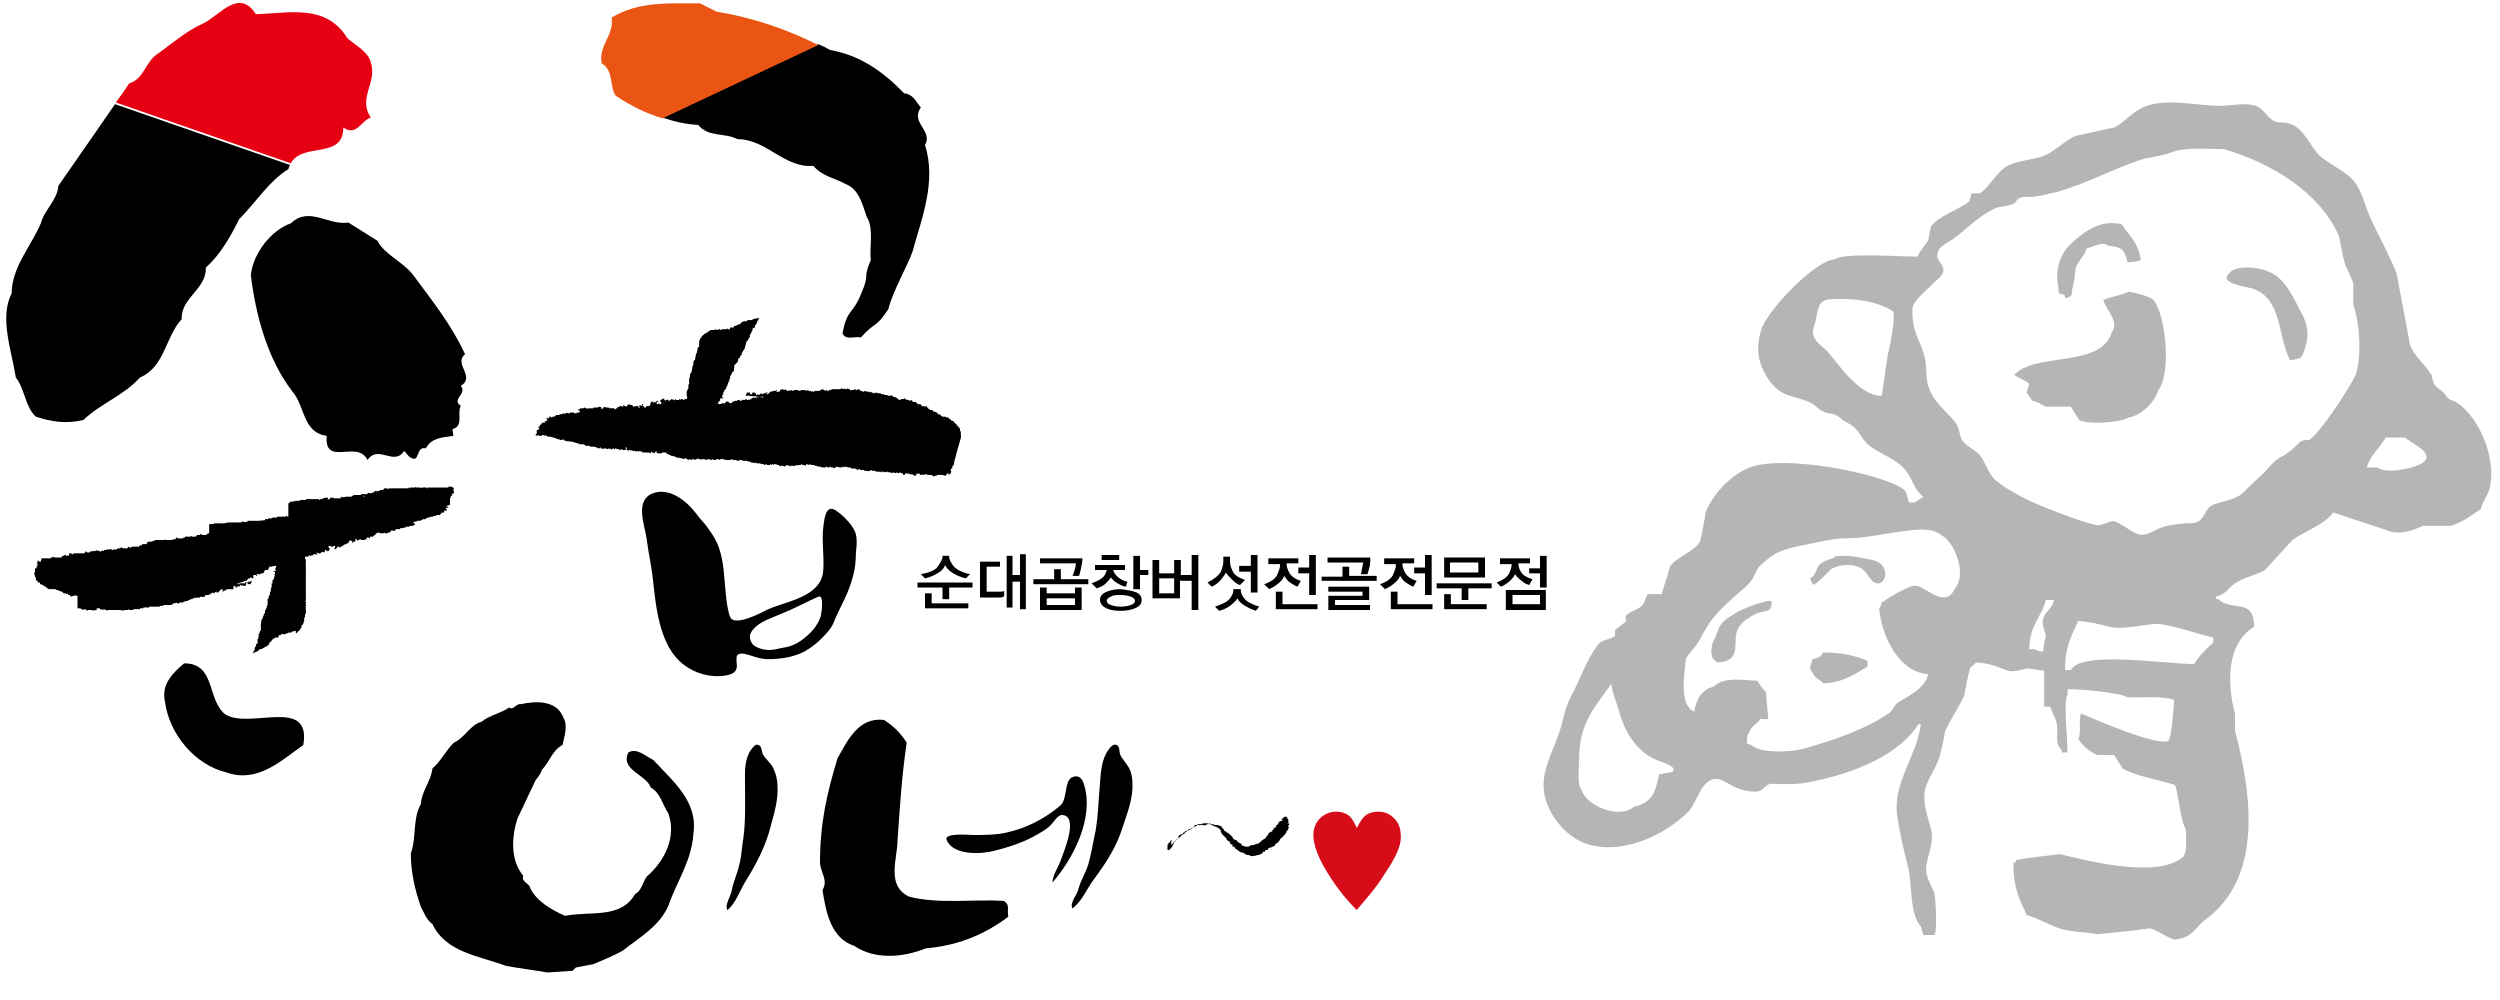 <?xml version="1.0" encoding="utf-8"?>
<!-- Generator: Adobe Illustrator 22.0.1, SVG Export Plug-In . SVG Version: 6.00 Build 0)  -->
<svg version="1.1" id="레이어_1" xmlns="http://www.w3.org/2000/svg" xmlns:xlink="http://www.w3.org/1999/xlink" x="0px"
	 y="0px" viewBox="0 0 300 120" style="enable-background:new 0 0 300 120;" xml:space="preserve">
<style type="text/css">
	.st0{fill:#B5B5B6;}
	.st1{fill:#D60C18;}
	.st2{fill:none;}
	.st3{fill:#E60012;}
	.st4{fill:#EA5514;}
</style>
<g>
	<g>
		<path class="st0" d="M294.8,48.3c-0.1,0-0.1-0.1-0.2-0.1c-0.3-0.2-0.5-0.1-0.8-0.4c-0.3-0.2-0.4-0.6-0.7-0.8
			c-0.9-0.7-1.1-0.8-1.3-2c-0.7-1.1-2.1-2.3-2.6-3.6c-0.5-2.9-1.1-5.7-1.6-8.6c-0.8-2-2.1-4.4-3-6.3c-0.8-1.7-1-3.2-2-4.6
			c-1.1-1.5-3.4-2.2-4.6-3.6c-1.2-1.5-1.9-3.6-4.2-3.6c-0.8,0-0.9-0.1-1.5-0.6c-0.4-0.4-0.9-1.1-1.4-1.3c-1.3-0.6-3.1-0.1-4.4-0.1
			c-2.9,0-6.1-0.9-8.9,0c-1.7,0.6-2.6,2-3.9,2.6c-1.5,0.3-3.1,0.7-4.6,1c-1.2,0.5-2.5,1.8-3.6,2.3c-1.4,0.6-3.3,0.6-4.6,1.3
			c-1.3,0.7-2.1,2.5-3.3,3.3c-0.3,0-0.7,0-1,0c-0.1,0.3-0.2,0.7-0.3,1c-1.2,0.9-3.8,1.8-4.6,3c-0.1,0.5-0.2,1.1-0.3,1.6
			c-0.3,0.6-1,1.2-1.3,2c-2,0-8.8-0.5-9.9,0.3c-2.5,0.2-8.3,6.3-8.9,8.6c-0.4,1.6-0.5,2.7,0.1,4.3c0.6,1.4,1.6,2.9,3.1,3.4
			c0.9,0.3,1.9,0.5,2.7,0.9c1,0.5,1.1,1.1,2.3,1.3c1.1,0.1,1.3,0.7,2.3,1.2c1.4,0.7,1.5,2,2.7,2.8c1.5,1.1,3.2,1.5,4.3,3
			c0.8,1.1,0.9,2.2,2,3c-0.3,0.3-0.7,0.4-1,0.7c-0.2,0-0.4,0-0.7,0c-0.2-0.2-0.2-1.3-0.7-1.6c-2.6-1.9-14.4-4.2-18.4-2.6
			c-2.2,0.8-4.4,3.1-5.3,5.3c-0.2,1.2-0.4,2.4-0.7,3.6c-0.7,1.2-2.8,1.8-3.6,3c-0.3,1.1-0.7,2.2-1,3.3c-0.5,0-1.1,0-1.6,0
			c-0.4,0.2-0.3,0.9-0.7,1.3c-0.5,0.6-1.5,0.7-2,1.3c0,0.2,0,0.4,0,0.7c-0.4,0.3-0.9,0.7-1.3,1c0,0.2,0,0.4,0,0.7
			c-0.5,0.5-1.5,0.4-2,1c-1.4,1.8-2.2,4.3-3.3,6.3c-0.8,1.5-0.9,3-1.5,4.6c-0.9,2.5-2.4,5.1-1.5,7.8c0.7,2.3,2.7,4.6,5,5.3
			c4.1,1.3,9.2-1,12.1-3.9c1-1,1.4-3.5,3-3.9c0.9-0.2,1.8,0.6,2.5,0.9c0.8,0.4,1.7,0.6,2.5,0.6c0.9,0,0.9-0.5,1.7-0.9
			c0.3-0.1,1.1,0,1.4,0c0.9,0,1.7,0,2.6-0.1c4.7-0.8,11.2-2.8,13.9-7.1c0.1,0,0.2,0,0.3,0c-0.5,4-3.5,7.1-2.8,11.2
			c0.3,2.1,0.8,4.1,1.3,6.1c0.5,2.1,0.1,5.3,1.5,7c0.1,0.3,0.2,0.7,0.3,1c0.4,0,0.9,0,1.3,0c0.4,0,0.2-4.6,0-5.1
			c-0.5-1.2-1.2-2.1-0.9-3.5c0.3-1.5,0.9-2.6,0.5-4.2c-0.4-1.5-1-3-0.7-4.6c0.2-0.9,0.7-1.7,1.1-2.5c0.8-1.4,1-3,1.3-4.5
			c0.6-1.4,1.7-3,2.3-4.3c0.2-1.1,0.4-2.2,0.7-3.3c0.1-0.2,0.5-0.4,0.7-0.7c1.9,0.1,2.7,0.6,3.9,1c0.8,0.2,2.1-0.3,2.3-0.3
			c0.7,0.1,1.3,0.2,2,0.3c0,1.4,0,2.9,0,4.3c0.2,0,0.4,0,0.7,0c0.2,0.3,0.6,1.5,0.7,1.6c0.5,1.6-0.3,2.7,0.7,3.6c0,0.1,0,0.2,0,0.3
			c0.2,0,0.4,0,0.7,0c0-1.8-0.5-6.2,0-6.9c0-0.2,0-0.4,0-0.7c1.5,0,6.4,0.4,7.2,1c1.9,0,4.3-0.2,5.6,0.3c-0.1,1.4-0.3,4.4-0.7,4.9
			c-1.3,0.7-8.9-2.6-10.5-3.3c-0.3,1,0.1,2.3-0.3,3c0.3,0.8,1.5,1.7,2.3,2c0.7,0,1.3,0,2,0c0.3,0.5,0.7,1.1,1,1.6
			c1.4,0.9,4.5,1.4,6.3,2c0.4,1,0.7,4.5,1.3,5.3c0,1.1,0.2,2.7-0.3,3.3c-3,2.7-11.5,0.5-14.8-0.3c-1.8,0.2-3.5,0.4-5.3,0.7
			c0,0.1,0,0.2,0,0.3c-0.1,0-0.2,0-0.3,0c0,3.1,0.7,4.3,1.6,6.3c1.4,0.4,2.7,1.2,3.9,1.6c1,0.4,3.6,0.5,4.6,0.7
			c2.1-0.2,4.2-0.4,6.3-0.7c1.1,0.3,2.7,1.6,3.3,1.3c1.9-0.3,2.1-1.4,3.3-2.3c6.6-4.8,5.9-14.1,3.6-22.7c0-0.7,0-1.3,0-2
			c-1.1-4.3-0.8-8.6,2.3-10.5c-0.1-3.6-2.6-1.7-4.3-3.3c-0.1,0-0.2,0-0.3,0c0-0.1,0-0.2,0-0.3c1.4-0.4,1.4-1,2.3-1.6
			c1-0.7,2.6-1,3.6-1.6c1.1-1.2,2.2-2.4,3.3-3.6c1.5-1.1,3.8-1.8,4.9-3.3c2.3,0.8,4.6,1.5,6.9,2.3c1.6,0.4,3.1-0.4,3.9-0.7
			c1.1,0,2.2,0,3.3,0c1.4-0.4,2.5-1.3,3.6-2c0.2-0.9,0.8-1.6,1-2.3C299.7,55.3,297.6,50.1,294.8,48.3z M226.5,42.9
			c-0.3,1.5-0.4,3.1-0.7,4.6c-1.8,0-3.5-1.7-4.6-3c-0.6-0.7-1.2-1.5-1.8-2.2c-0.5-0.6-1.6-1.2-1.8-2.1c-0.2-0.6,0.2-1.3,0.3-1.8
			c0.3-1.3,0.2-2.4,1.8-2.5c2.6-0.1,5.2,0.1,7.4,1.4c0.5,0.3-0.3,4-0.4,4.6C226.6,42.3,226.5,42.6,226.5,42.9z M200.7,92.6
			c-0.1,0.1-1.6,0.3-1.6,0.3c-0.4,1.9-0.7,3.4-3,3.9c-1.9,1.6-5.8-0.2-6.3-2c-0.6-0.7-0.3-2.7-0.3-3.9c0-4.3,2.2-6.4,3.9-8.9
			c-0.2,0.4,0.8,2.9,0.9,3.4c0.7,2.5,2.1,4.8,4.5,5.8C199.3,91.4,201.4,92,200.7,92.6z M234.6,70.6c-1.2,2.7-3.7-0.5-4.9-0.3
			c-1,0.1-3.1,1.5-3.9,2c-0.2,0.6,0,0.3-0.3,0.7c0.3,3.4,2.4,7.7,5.9,7.9c-0.5,1.9-2.5,2.6-3.9,3.6c-0.2,0.3-0.4,0.7-0.7,1
			c-2.9,2-6.4,3.2-10.2,4.3c-1.6,0.5-5.3,0.6-6.3-0.3c-0.2-0.1-0.4-0.2-0.7-0.3c0.1-0.8,0-0.9,0.3-1.3c0.3-0.9,0.9-0.9,1.3-1.6
			c0.3,0,0.7,0,1,0c-0.1-1.1-0.2-2.2-0.3-3.3c-0.4-0.3-0.7-0.8-1-1.3c-1.9-0.1-4-0.5-5.3,0.7c-1.4,0.4-2,1.4-2.3,3
			c-1.8-0.8-1.2-4.2-1-6.3c0-0.3,1.2-1.5,1.4-1.9c0.4-0.6,0.7-1.3,1.1-1.9c0.8-1.4,2-2.5,3.2-3.6c0.7-0.6,1.3-1.1,1.9-1.7
			c0.6-0.6,0.7-1.4,1.2-2c0.5-0.5,1.1-1,1.7-1.4c1.3-0.8,2.8-1,4.2-1.3c1.5-0.3,3-0.7,4.5-0.7c2.2,0,4.3-0.5,6.5-0.8
			c1.4-0.2,3.8-0.6,4.9,0.4C234.5,64.9,236.1,68.9,234.6,70.6z M245.2,74.2c-0.3,0.7,0.3,1.8,0.3,2c0,0.3-0.3,1.2-0.3,2
			c-0.7-0.1-0.6,0-1-0.3c-0.2,0-0.4,0-0.7,0c0.1-3.1,1.4-3.6,2-5.9c0.3,0,0.7,0,1,0C246.2,73.2,245.5,73.2,245.2,74.2z M265.6,77.1
			c-0.8,0.7-1.8,1.7-2.3,2.6c-4.1-0.1-13.6-1.6-14.8,0.7c-0.2,0-0.4,0-0.7,0c0-2.9,0.8-4.1,1.6-5.9c1.1,0.1,2.7,0.4,3.6,0.7
			c1.9,0.5,4.9-0.5,6.3-0.3c2.1,0.3,4.4,1.2,6.3,1.6C265.6,76.7,265.6,76.9,265.6,77.1z M282.7,44.9c-0.6,1.5-4.4,7.2-5.6,7.9
			c-1.1,0-1,0.2-1.8,0.9c-0.5,0.5-1.1,0.9-1.7,1.2c-0.9,0.5-1.5,1.5-2.3,2.2c-0.7,0.6-1.2,1.1-1.9,1.8c-0.8,0.9-1.9,1.1-3,1.4
			c-1.1,0.3-1.4,0.5-1.9,1.5c-0.6,1-1.1,1-2.2,1c-1.2,0.1-2.3,0.2-3.4,0.7c-1.2,0.6-1.8,1-3,0.3c-0.6-0.4-1.4-0.9-2-1.2
			c-0.7-0.3-1.5,0.6-2.4,0.4c-1.3-0.3-2.7-0.8-4-1.3c-2.7-1-5.4-2.1-7.7-3.8c-1.1-0.8-1.3-1.8-2-3c-0.5-0.8-1.8-1.3-2.3-2
			c-0.3-0.4-0.4-1.5-0.7-2c-1-1.4-2.7-2.5-3.3-4.3c-0.6-1.5-0.1-2.6-0.7-4.3c-0.5-1.7-1.4-2.5-1.3-5.3c0-0.8,1.9-2.4,2.4-2.9
			c0.4-0.5,1.4-1,1.3-1.8c0-0.5-0.6-0.9-0.7-1.4c-0.2-1.3,1.2-1.7,2-2.3c1.7-1.3,3-2.7,4.9-3.6c0.7-0.3,1.4-0.2,2.1-0.5
			c0.5-0.2,0.4-0.5,0.8-0.7c0.5-0.3,1.3-0.1,1.8-0.2c1-0.1,1.9-0.4,2.9-0.6c1.9-0.6,3.7-1.3,5.5-2.1c1.4-0.6,2.8-1.2,4.3-1.7
			c1.2-0.4,2.5-0.4,3.7-0.9c2-0.7,4.3-0.4,6.4-0.4c5.8,1.7,11.6,5.3,13.8,10.5c0.2,1.1,0.4,2.2,0.7,3.3c0.2,0.5,0.8,1.7,1,2.3
			c0,0.9,0,1.8,0,2.6C283.2,38.8,283.4,42.9,282.7,44.9z M290.9,55.4c-0.7,0.7-4.5,1.6-5.6,0.7c-0.4,0-0.9,0-1.3,0
			c0.4-1.4,1.6-2.4,2.3-3.6c0.8,0,1.5,0,2.3,0C289.2,53.1,292.1,54.3,290.9,55.4z"/>
		<path class="st0" d="M247.7,35.4c0.1,0.1,0.1,0.1,0.1,0.3c0,0.2,0.6-0.1,0.7-0.2c0.2-0.2,0.1-0.7,0.2-0.9c0.2-0.8,0.3-1.6,0.4-2.5
			c0.3-0.8,1-1.3,1.3-2.3c1-0.2,1.9-0.9,2.6-0.3c1.7,0.1,2,0.6,2.3,2c0.9-0.1,1.1-0.1,1.6-0.3c-0.3-2.1-1.4-2.9-2.3-4.3
			c-2.3-0.5-4,0.5-5.7,2c-1.8,1.5-2.3,3.5-1.9,5.6c0,0.2,0,0.6,0.1,0.7C247.3,35.3,247.6,35.3,247.7,35.4z"/>
		<path class="st0" d="M267.8,32.5c-0.1,0.1-0.2,0.2-0.3,0.3c-1.3,1.2,2,1.6,2.7,1.8c3.7,1.1,3.1,5.8,4.6,8.6c0,0.1,1.2-0.2,1.3-0.3
			c0.2-0.2,0.3-0.6,0.4-0.8c0.2-0.6,0.4-1.3,0.4-1.9c0-1-0.3-1.9-0.8-2.8c-0.8-1.5-1.7-3.5-3.1-4.4
			C271.9,32.2,269.2,31.7,267.8,32.5z"/>
		<path class="st0" d="M255.4,35c-0.4,0.3-2.4,0.7-3,1c0.3,1.2,2,2.6,1,3.9c-1.3,4.2-8.8,2.4-11.5,4.9c-0.8,0.2,1.5,0.9,1.6,1.3
			c-0.1,0.3-0.2,0.7-0.3,1c0.1,0.2,0.5,0.7,0.7,1c0.6,0.1,1.2,0.5,1.6,0.7c1,0,2,0,3,0c0.3,0.5,0.7,1.1,1,1.6
			c1.1,0.6,5.1,0.3,5.9-0.3c1.6-0.2,3.2-1.9,3.6-3.3c1.6-1.9,0.9-9.4-0.7-10.9C257.7,35.5,256.2,35.1,255.4,35z"/>
		<path class="st0" d="M219.9,67c-0.6,0.2-1.2,0.4-1.6,0.8c-0.4,0.5-0.4,1.3-1.1,1.6c0.1,0.2,0.2,0.5,0.3,0.7
			c0.2,0.4,2.1-1.7,2.2-1.8c1.1-0.6,2.9-0.8,3.9,0.1c0.4,0.3,0.9,1.3,1.3,1.5c1,0.5,1.5-0.7,1.3-1.4c-0.2-0.7-0.7-1.1-1.5-1.3
			c-1.5-0.3-3.1-0.7-4.6-0.4C220.1,67,220,67,219.9,67z"/>
		<path class="st0" d="M205.5,77.2c-0.1,0.4-0.2,0.9-0.1,1.3c0.1,0.7,0.2,0.5,0.7,1c3.3-0.2,1.5-2.8,2.6-4.3
			c0.5-0.7,1.3-1.2,2.1-1.6c1.1-0.4,1.8,0,1.8-1.4c0-0.5-3.9,1-4.2,1.3c-0.5,0.3-1.2,0.7-1.6,1.1c-0.6,0.6-0.7,1.3-1,2
			C205.6,76.8,205.6,77,205.5,77.2z"/>
		<path class="st0" d="M217.5,79.1c-0.2,0.9-0.5,1,0,1.6c0.4,0.9,0.8,0.7,1.3,1.3c2.5-0.1,3.7-1.1,5.3-2c0-0.2,0-0.4,0-0.7
			c-1.4-0.6-3.1-1-5.3-1C218.4,78.9,218.3,78.9,217.5,79.1z"/>
	</g>
	<g>
		<path d="M120.4,108.1c-3.4-0.2-7.9,0.4-11.3-0.5c-2.8-1.3-1.4-4.6-1.4-6.7c0.3-4.3,0.5-7.6,1.1-11.8c-0.8-1.2-1.5-1.9-2.7-2.7
			c-3.1-0.4-4.4,2.5-5.6,4.6c-1.3,4.3-2.1,7.8-2.1,12.6c0.1,1.1,1,2.1,0.3,3.2c0.4,2.6,1,5.8,3.8,6.7c2.5,1.7,5.9,1.4,8.6,0.3
			c3.7-0.3,7-1.6,9.9-3.8C120.8,109.4,121.3,108.5,120.4,108.1z"/>
		<path d="M68.7,116.5l0.4-0.4l2.1-0.4c1.2-0.5,2.4-1,3.5-1.6c2-1.6,4.4-2.9,5.5-5.4c1-2.9,2.8-5.4,3-8.6c0.6-3.9-2.4-6.3-4.8-8.9
			c-1-0.5-2-1.5-3-0.9c-1,2.1,2.1,2.6,2.7,4.2c1.2,0.7,1.4,2.1,2.1,3.1c1,2.8-0.4,5.7-2.6,7.6c-0.5,0.7-0.6,1.7-1.4,2.1
			c-1.7,3-5.4,2-8.4,2.6c-1.6-0.7-3.5-1.8-4.2-3.4c-0.1-0.5-1.1-0.7-0.8-1.4c-1.6-1.9-1.4-4.7-0.7-6.9c0.7-1.4,1.3-2.8,2-4.2
			c0.2-0.6,0.8-1,0.9-1.6c1-1,1.2-2.3,2.5-3c0.2-1,0.7-2.3,0.1-3.3c-0.8-2.1-3.3-2-5.1-1.6c-0.6-0.1-0.9,0.8-1.4,0.4
			c-1,0.7-2.3,0.9-3.3,1.7c-1.4,0.4-2,1.9-3.3,2.5c-1,0.9-1.6,2.3-2.6,3.1c-0.2,1.6-1.3,2.7-1.4,4.3c-1,1.7-0.5,4-1.2,5.9
			c0,2.3,0.5,4.4,1.2,6.4c0.4,0.7,0.6,1.5,1.4,2.1c1.6,3.4,5.6,3.8,8.8,5c1.6,0.3,3.3,0.5,5,0.8L68.7,116.5z"/>
		<g>
			<path d="M135.9,94.6c0-0.7,0-1.5-0.3-2.2c-0.3-0.7-0.9-1.2-1.2-1.9c-0.1-0.3,0-0.9-0.4-1.1c-0.4-0.2-0.8,0.3-1,0.6
				c-0.8,1.1-0.9,2.6-1,3.9c-0.2,2.2-0.2,4.5-0.7,6.6c-0.2,1.1-0.4,2.1-0.7,3.2c-0.3,1-0.9,1.9-1.2,3c-0.1,0.6-1.1,1.7-0.7,2.3
				c1.1-0.8,1.7-2.3,2.5-3.4c1.5-2,2.8-4,3.5-6.3C135.2,97.8,135.8,96.3,135.9,94.6z"/>
			<path d="M130.1,94.2c-0.2-0.8-0.7-1.3-1.5-0.9c-0.9,0.5-0.5,2.7-1.4,3.4c-1.9,1.6-4.1,2.7-6.4,3.2c-1.3,0.3-2.7,0.3-4,0.3
				c-0.5,0-3.6-0.3-3.2,0.6c0.8,1.9,4.2,1.7,5.7,1.3c1.6-0.4,3.2-0.9,4.7-1.7c0.7-0.4,1.5-0.8,2.1-1.4c0.3-0.3,0.9-1.3,1.4-1.2
				c2,0.2,0.1,4.5-0.2,5.4c-0.3,0.9-1,1.8-1,2.7C128.8,103,131.3,98.2,130.1,94.2z"/>
		</g>
		<path d="M93.3,94.3c0-0.7-0.2-1.5-0.5-2.1c-0.3-0.7-1-1.1-1.3-1.8c-0.1-0.3-0.1-0.9-0.5-1c-0.4-0.2-0.7,0.4-0.9,0.6
			c-0.8,1.2-0.7,2.6-0.7,3.9c0,2.2,0.1,4.5-0.2,6.7c-0.2,1.1-0.2,2.2-0.5,3.2c-0.2,1-0.7,2-0.9,3.1c-0.1,0.6-0.9,1.8-0.5,2.3
			c1-0.8,1.5-2.4,2.2-3.5c1.3-2.1,2.4-4.2,3-6.6C92.9,97.6,93.4,96,93.3,94.3z"/>
		<path d="M140.7,101.3C140.7,101.2,140.7,101.2,140.7,101.3C140.7,101.2,140.8,101.2,140.7,101.3c0.1-0.1,0.1-0.2,0.1-0.2
			c0,0,0,0,0.1,0c0-0.1,0-0.1,0.1-0.2c0,0,0,0,0.1,0c0-0.1,0-0.1,0.1-0.2c0.1,0,0,0,0.1-0.1c0.1,0,0,0,0.1,0c0,0,0,0,0-0.1
			c0,0,0.2,0,0.2,0c0,0,0-0.1,0-0.1c0,0,0.1,0,0.1,0c0,0,0-0.1,0-0.1c0.1,0,0.1-0.1,0.2-0.1c0,0,0,0,0,0c0,0,0-0.1,0-0.1
			c0.1,0,0.1,0,0.2,0c0,0,0,0,0,0c0,0,0,0,0-0.1c0,0,0,0,0.1,0c0,0,0,0,0-0.1c0,0,0.2-0.1,0.2-0.1c0,0,0,0,0-0.1c0,0,0.1,0,0.1,0
			c0,0,0,0,0-0.1c0,0,0.1,0,0.1,0c0,0,0,0,0-0.1c0,0,0,0,0,0c0,0,0,0,0,0c0,0,0.1,0,0.2,0c0,0,0.1-0.1,0.1-0.1c0.1,0,0,0,0.1,0
			c0,0,0,0,0.1,0c0,0,0,0,0-0.1c0.1,0,0.2,0,0.2-0.1c0,0,0,0,0-0.1c0,0,0,0,0,0l0,0c0,0,0.1-0.1,0.1-0.1c0,0,0.1,0,0.1,0
			c0,0,0,0,0,0c0.1-0.1,0.1,0.1,0.2,0c0,0,0,0,0-0.1c0.1,0,0.3,0,0.4,0c0,0,0.1,0,0.1,0c0,0,0,0,0,0c0,0,0.1-0.1,0.2-0.1
			c0,0,0,0,0.1,0c0.1,0,0.2,0,0.3,0c0,0,0,0,0,0c0,0,0.1,0,0.2,0c0,0,0,0.1,0,0.1c0,0,0,0,0-0.1c0.2,0,0.2,0,0.4,0.1c0,0,0,0,0.1,0
			c0,0,0,0,0,0c0,0,0.1,0,0.1,0c0,0,0.1,0,0.1,0.1c0.1,0,0.1,0,0.2,0c0,0,0,0,0,0c0,0,0.1,0,0.1,0c0,0,0,0,0,0c0,0,0,0,0,0
			c0,0,0,0,0,0c0,0,0.1,0,0.1,0c0,0,0,0,0,0c0.1,0,0.2,0.1,0.3,0.1c0.1,0,0.2,0.1,0.2,0.1c0,0,0,0,0,0.1c0.1,0,0.1,0.1,0.2,0.2
			c0,0,0,0,0,0c0.1,0,0.1,0.1,0.1,0.2c0,0,0,0,0,0c0.2,0,0.1,0.1,0.2,0.1c0,0,0.1,0,0.1,0c0,0,0,0.1,0,0.1c0,0,0.1,0,0.1,0
			c0,0,0,0.1,0.1,0.1c0,0,0,0,0.1,0c0,0,0,0.1,0,0.1c0,0,0,0,0.1,0c0,0,0,0.1,0,0.1c0,0,0,0,0,0c0,0,0,0,0.1,0
			c0,0.1,0.1,0.1,0.1,0.1c0,0,0,0.1,0,0.1c0,0,0,0,0.1,0c0,0,0,0.1,0,0.1c0.1,0.1,0.1,0,0.1,0.2c0,0,0,0,0,0c0.1,0,0.2,0,0.2,0.1
			c0,0,0,0,0,0c0,0,0,0,0,0c0,0,0.1,0,0.1,0c0,0,0,0,0,0c0,0,0,0,0,0c0.1,0,0.1,0,0.1,0.1c0,0,0,0,0,0c0,0,0,0,0,0c0,0,0,0,0.1,0
			c0,0,0,0.1,0,0.1c0.1,0.1,0.2,0.1,0.3,0.2c0.1,0,0.2,0.1,0.2,0.1c0,0,0,0,0,0.1c0,0,0.1,0.1,0.1,0.1c0,0,0,0,0.1,0c0,0,0,0,0,0
			c0,0,0,0,0,0c0,0,0,0,0,0c0,0,0.1,0,0.1,0c0,0,0.1,0.1,0.1,0.1c0.1,0,0.4,0,0.5,0c0,0,0-0.1,0.1-0.1c0.1-0.1,0.3-0.1,0.4-0.1
			c0,0,0.1,0,0.1,0c0.1-0.1,0.1-0.1,0.3-0.1c0-0.1,0-0.1,0.1-0.1c0,0,0,0,0,0.1c0.1-0.1,0.1-0.1,0.2-0.1c0-0.1,0,0,0-0.1
			c0,0,0,0,0,0c0.1,0,0.1,0,0.2-0.1c0.1-0.1,0.1-0.2,0.3-0.2c0,0,0-0.1,0-0.1c0.2,0,0.2-0.1,0.3-0.2c0,0,0,0,0,0
			c0-0.1,0.1,0,0.1-0.1c0,0,0-0.1,0-0.1c0,0,0,0,0.1,0c0,0,0,0,0,0c0,0,0,0,0,0c0,0,0,0,0-0.1c0,0,0.1,0,0.1,0c0-0.1,0,0,0-0.1
			c0,0,0,0,0,0c0,0,0,0,0,0c0,0,0-0.1,0.1-0.2c0,0,0,0,0.1,0c0,0,0,0,0,0c0,0,0.1-0.1,0.1-0.1c0.1,0,0.2,0,0.2-0.1
			c-0.1,0,0-0.1,0-0.1c0,0,0,0,0,0c0,0,0,0,0,0c0,0,0,0,0.1,0c0-0.2,0.1-0.2,0.2-0.3c0,0,0,0,0,0c0,0,0.1,0,0.1,0c0,0,0-0.1,0-0.1
			c0,0,0.1,0,0.1-0.1c0,0,0,0-0.1,0c0,0,0,0,0,0c0,0,0.1-0.1,0.1-0.1c0,0,0,0,0.1,0c0,0,0-0.1,0-0.1c0,0,0.1,0,0.1,0
			c0-0.1,0-0.1,0-0.2c0.1,0,0.1,0,0.1,0c0,0,0,0,0-0.1c0.2,0,0.1-0.1,0.2-0.1c0,0,0,0,0.1,0c0,0,0,0,0,0c0,0,0,0,0,0c0,0,0,0,0,0
			c0,0,0,0,0,0c0,0,0.1,0,0.1,0c0-0.1,0,0,0-0.1c0,0,0,0,0,0c0,0-0.1,0-0.1,0c0,0,0-0.1,0-0.1c0.1,0,0.1-0.1,0.1-0.1c0,0,0,0,0.1,0
			c0,0,0-0.1,0-0.1c0,0,0.2-0.1,0.2-0.1c0,0,0,0,0,0c0.1,0,0.1,0,0.2,0c0,0,0,0,0,0c0,0,0,0.1,0,0.1c0,0,0,0,0.1,0c0,0,0,0.1,0,0.1
			c0,0,0,0.1,0,0.1c0,0,0,0,0.1,0c0,0.1,0,0.2,0,0.2c0,0.1,0.1,0.1,0,0.2c-0.1,0.1-0.1,0-0.1,0.1c0,0,0,0,0.1,0c0,0,0,0,0.1,0
			c0,0,0,0,0,0.1c0,0,0,0,0,0.1c0,0,0,0-0.1,0c0.1,0.1,0,0,0,0.1c0,0,0,0,0,0c0,0,0,0.1,0,0.1c0,0.1,0,0,0.1,0.1
			c0,0-0.1,0.1-0.1,0.1c0,0,0,0,0,0.1c0,0,0,0.1-0.1,0.1c0,0,0,0,0,0c0,0,0,0,0,0.1c0,0,0,0-0.1,0c0,0.1,0,0.2,0,0.2
			c0,0-0.1,0-0.1,0.1c0,0,0,0,0,0c0,0-0.1,0-0.1,0.1c0,0,0,0.1,0,0.1c0,0,0,0-0.1,0c0,0-0.1,0.1-0.1,0.1c0,0,0,0,0,0
			c0,0,0,0.1,0,0.1c0,0-0.1,0-0.1,0c0,0,0,0.1,0,0.1c0,0-0.1,0-0.1,0c0,0-0.1,0.1-0.1,0.1c0,0.1-0.2,0.1-0.1,0.2
			c-0.1,0.1-0.2,0.2-0.2,0.3c0,0,0,0-0.1,0c0,0.1-0.1,0.1-0.1,0.1c0,0,0,0,0,0c0,0-0.1,0-0.1,0c0,0,0,0,0,0.1c0,0-0.1,0-0.1,0.1
			c0,0,0,0.1,0,0.1c0,0,0,0-0.1,0c0,0-0.1,0.1-0.1,0.1c0,0-0.1,0-0.1,0c0,0-0.1,0.1-0.2,0.1c-0.1,0-0.1,0-0.1,0c0,0,0,0,0,0
			c0,0,0,0,0,0c-0.1,0.1-0.1,0-0.2,0.1c0,0,0,0,0,0.1l-0.1,0.1c-0.1,0-0.1,0-0.2,0c-0.1,0-0.1,0.1-0.1,0.2c0,0-0.2,0-0.2,0
			c0,0,0,0,0,0c-0.1,0,0,0.1,0,0.1c0,0-0.1,0-0.1,0c0,0,0,0,0,0.1c0,0-0.1,0-0.1,0l0,0.1c0,0,0,0,0,0c0,0,0,0,0,0
			c-0.1,0-0.1,0-0.2,0c0,0-0.1,0.1-0.1,0.1c0,0-0.1,0-0.1,0c-0.2,0-0.3,0.1-0.5,0.1c0,0,0,0,0,0c0,0,0,0,0,0c-0.1,0-0.2,0.1-0.4,0
			c0,0,0,0,0,0c0,0-0.1,0-0.1,0c0,0-0.1-0.1-0.1-0.1c-0.1,0-0.1,0-0.2,0c-0.1,0-0.2-0.1-0.3-0.1c0-0.1,0-0.1-0.1-0.1
			c-0.1,0-0.1-0.1-0.2-0.1c0,0-0.1,0-0.1,0c0,0,0,0,0,0c0,0,0,0,0,0c0,0,0,0,0,0c0,0,0,0,0,0c-0.1,0-0.4-0.2-0.5-0.3
			c0,0-0.1-0.1-0.1-0.1c0,0-0.1,0-0.1,0c0,0-0.1-0.1-0.1-0.2c-0.1,0-0.1-0.1-0.1-0.1c0,0-0.1,0-0.2,0c0,0,0,0,0-0.1c0,0,0-0.1,0-0.2
			c0,0,0,0,0,0c0,0.1,0,0-0.1,0.1c0,0,0,0,0-0.1c0,0,0,0-0.1,0c0,0-0.1-0.1-0.1-0.1c0,0,0-0.1,0-0.1c0,0,0,0,0,0c0,0,0-0.1,0-0.1
			c0,0,0,0-0.1,0c0-0.1,0,0-0.1-0.1c0,0,0,0,0,0c0,0,0,0-0.1,0c0,0,0-0.1,0-0.1c0,0,0,0-0.1,0c0,0,0-0.1,0-0.1c0,0,0,0,0,0
			c0,0,0-0.1,0-0.1c0,0-0.1,0-0.1,0c0,0,0-0.1,0-0.1c0,0-0.1,0-0.1,0c0,0,0,0,0-0.1c0,0-0.1,0-0.1-0.1c0,0,0,0-0.1,0c0,0,0,0,0-0.1
			c-0.1,0-0.2-0.2-0.2-0.2c0,0,0-0.1,0-0.1c0,0-0.1,0-0.1,0c0,0,0-0.1,0-0.1c0,0,0,0,0,0c0,0.1,0,0,0,0c0,0,0-0.1,0-0.1
			c0-0.1,0,0,0-0.1c0,0-0.1,0-0.1-0.1c0,0,0,0,0,0c0,0,0,0-0.1,0c0,0,0-0.1,0-0.1c0,0-0.1,0-0.1,0c0,0,0,0,0-0.1c0,0-0.1,0-0.2,0
			c0,0,0-0.1,0-0.1c0,0,0,0-0.1,0l0,0c0,0-0.1,0-0.1,0c0,0-0.1-0.1-0.1-0.1c0,0,0,0-0.1,0c-0.1-0.1-0.3-0.2-0.5-0.2c0,0,0,0,0-0.1
			c0,0-0.1,0-0.1,0c0,0.1,0,0,0,0.1c0,0-0.1,0-0.2,0c0,0,0,0,0,0c0,0,0,0,0,0c0,0,0,0,0,0c0,0.1,0,0.1-0.1,0.1c-0.1,0.1-0.2,0-0.3,0
			l0,0c0,0-0.1,0-0.1,0c-0.1,0-0.1,0-0.2,0c0,0,0,0,0,0c0,0,0,0,0,0c0,0,0,0,0,0c0,0,0,0,0,0c-0.1,0-0.1,0.1-0.2,0c0,0,0,0,0,0
			c-0.1,0-0.1,0-0.2,0c0,0,0,0.1-0.1,0.1c0,0-0.1,0-0.1,0c0,0,0,0.1-0.1,0.1c0,0-0.1,0-0.1,0l0,0.1c0,0-0.1,0-0.1,0
			c-0.2,0.1-0.3,0.3-0.6,0.3c0,0,0,0,0,0.1c-0.1,0-0.2,0-0.3,0c0,0-0.2,0.2-0.2,0.2c0,0,0,0-0.1,0c0,0,0,0.1,0,0.1c0,0-0.1,0-0.1,0
			c0,0,0,0.1,0,0.1c0,0,0,0-0.1,0c0,0,0,0,0,0c0,0-0.1,0-0.1,0c0,0,0,0.1-0.1,0.1c0,0,0,0-0.1,0c0,0,0,0.1,0,0.1
			c0,0-0.1,0.1-0.1,0.1c0,0,0,0.1,0,0.1c0,0-0.1,0.1-0.1,0.1c0,0,0,0,0,0.1c0,0-0.1,0-0.1,0c0,0,0,0.1,0,0.1c0,0,0,0-0.1,0
			c0,0,0,0,0,0.1c0,0-0.1,0.1-0.1,0.1c0,0,0,0-0.1,0c0,0,0,0.1,0,0.1c0,0,0,0,0,0c0,0,0,0.1-0.1,0.2c0,0,0,0,0,0c0,0,0,0,0,0.1
			c0,0,0,0-0.1,0c0,0,0,0.1,0,0.1c0,0,0,0,0,0c0,0,0,0.1,0,0.1c-0.1,0.1-0.2,0.1-0.2,0.2c0,0,0,0,0,0c-0.1,0.1-0.1,0.1-0.2,0.2
			c-0.1,0-0.2,0-0.2,0c0,0,0,0,0,0c0.1-0.1-0.1-0.1,0-0.2c0,0,0,0,0,0c0,0,0-0.1,0-0.1c0,0,0,0,0,0c0-0.1,0-0.1,0-0.2c0,0,0,0,0-0.1
			c0,0,0-0.1,0.1-0.1c0,0,0,0,0,0c0,0,0-0.1,0-0.1c0,0,0,0,0,0c0,0,0-0.1,0.1-0.1c0,0,0,0,0.1,0c0-0.1,0.1-0.2,0.1-0.3
			c0,0,0.1,0,0.1,0c0,0,0,0,0,0c0,0,0,0,0,0c0,0,0,0,0-0.1C140.5,101.6,140.5,101.3,140.7,101.3z"/>
		<path d="M147.6,96.8C147.6,96.8,147.6,96.8,147.6,96.8C147.6,96.8,147.6,96.8,147.6,96.8C147.6,96.8,147.6,96.8,147.6,96.8
			C147.6,96.8,147.6,96.8,147.6,96.8z"/>
		<path d="M159.3,96.3C159.3,96.3,159.3,96.3,159.3,96.3C159.3,96.3,159.3,96.3,159.3,96.3z"/>
		<path d="M159.4,96C159.5,96,159.5,96,159.4,96C159.5,96,159.5,96,159.4,96C159.5,96,159.5,96,159.4,96C159.5,96,159.4,96,159.4,96
			z"/>
		<path d="M160.6,95.1C160.6,95.1,160.6,95.1,160.6,95.1C160.6,95.1,160.6,95.1,160.6,95.1C160.6,95,160.6,95,160.6,95.1
			C160.6,95.1,160.6,95.1,160.6,95.1z"/>
		<path d="M160.7,95C160.7,95,160.7,95,160.7,95C160.7,95,160.7,95,160.7,95z"/>
		<g>
			<path class="st1" d="M163.7,98c0.4-0.4,1-0.6,1.7-0.6c0.8,0,1.4,0.3,1.9,0.8c0.6,0.6,0.8,1.3,0.8,2.3c0,1-0.6,2.4-1.9,4.3
				c-0.9,1.5-2.1,2.9-3.4,4.4c-1.3-1.3-2.4-2.7-3.4-4.3c-1.2-1.9-1.8-3.5-1.8-4.7c0-0.8,0.3-1.5,0.8-2c0.5-0.5,1.2-0.8,1.9-0.8
				c0.7,0,1.3,0.2,1.7,0.6c0.3,0.3,0.5,0.7,0.8,1.3l0,0.1C163.1,98.8,163.4,98.3,163.7,98z"/>
		</g>
		<g>
			<path d="M113.9,70.5v1.4h-0.8v-1.4h-3v-0.6h6.6v0.6H113.9z M112.5,68.8c-0.5,0.3-1,0.5-1.5,0.6l-0.5-0.5c1.1-0.2,1.8-0.5,2.1-1
				c0.3-0.5,0.5-0.8,0.5-1v-0.2h0.8v0.2c0,0.2,0.2,0.6,0.5,1c0.3,0.4,1,0.8,2,1l-0.5,0.5c-0.5-0.1-1-0.3-1.5-0.6
				c-0.5-0.3-0.8-0.6-1-1C113.3,68.2,113,68.5,112.5,68.8z M111,73.1v-1.9h0.8v1.2h4.4v0.6H111z"/>
			<path d="M119.9,71.7c-0.2,0-0.6,0-1,0l-1.3,0v-4.3h2.4v0.6h-1.6v3l0.9,0c0.2,0,0.5,0,0.7,0c0.2,0,0.4,0,0.5-0.1v0.6
				C120.4,71.7,120.2,71.7,119.9,71.7z M122.4,73.2v-3.4h-0.9v3.1h-0.7v-6.2h0.7v2.3h0.9v-2.5h0.7v6.6H122.4z"/>
			<path d="M124,70.1v-0.6h2.5v-1.2h0.8v1.2h3.3v0.6H124z M129.7,68.3c-0.1,0.5-0.2,0.7-0.2,0.8h-0.8c0,0,0.1-0.2,0.2-0.5
				c0.1-0.3,0.2-0.7,0.2-1h-4.3v-0.6h5.1C129.9,67.3,129.8,67.8,129.7,68.3z M124.8,73.2v-2.7h0.8v0.7h3.4v-0.7h0.8v2.7H124.8z
				 M129,71.8h-3.4v0.8h3.4V71.8z"/>
			<path d="M135.1,70.4c-0.3,0-0.6-0.2-1-0.4c-0.4-0.2-0.6-0.5-0.8-0.7c-0.1,0.2-0.4,0.5-0.7,0.8c-0.4,0.3-0.7,0.4-1,0.5L131,70
				c0.8-0.3,1.3-0.6,1.5-0.9c0.2-0.3,0.3-0.6,0.3-0.7h-1.4v-0.6h3.6v0.6h-1.4c0,0.1,0.1,0.4,0.4,0.7c0.3,0.3,0.7,0.6,1.3,0.7
				L135.1,70.4z M136.4,71.1c0.4,0.2,0.6,0.5,0.6,0.9c0,0.4-0.2,0.7-0.6,0.9c-0.4,0.2-1,0.4-1.9,0.4c-0.8,0-1.4-0.1-1.9-0.4
				c-0.4-0.2-0.6-0.6-0.6-0.9c0-0.4,0.2-0.7,0.6-0.9c0.4-0.2,1-0.4,1.9-0.4C135.3,70.8,135.9,70.9,136.4,71.1z M132.2,67.2v-0.6h2.1
				v0.6H132.2z M133.3,71.6c-0.3,0.1-0.5,0.3-0.5,0.5c0,0.2,0.2,0.4,0.5,0.5c0.3,0.1,0.7,0.2,1.2,0.2c0.5,0,0.9-0.1,1.2-0.2
				c0.3-0.1,0.5-0.3,0.5-0.5c0-0.2-0.2-0.4-0.5-0.5c-0.3-0.1-0.7-0.2-1.2-0.2C134,71.4,133.6,71.4,133.3,71.6z M136.8,69v1.7h-0.8
				v-4h0.8v1.7h1V69H136.8z"/>
			<path d="M143,69v-2.4h0.8v6.6H143v-3.5h-1.4v2.1h-3.3v-4.6h0.8v1.6h1.8v-1.6h0.8V69H143z M140.9,69.4h-1.8v1.8h1.8V69.4z"/>
			<path d="M148.8,70.2c-0.4-0.1-0.7-0.4-1-0.7c-0.3-0.3-0.6-0.6-0.7-0.8c-0.1,0.3-0.4,0.6-0.7,1c-0.3,0.3-0.7,0.6-1,0.7l-0.5-0.5
				c0.8-0.4,1.3-0.8,1.6-1.3c0.2-0.5,0.3-0.9,0.3-1.2v-0.6h0.8v0.6c0,0.3,0.1,0.7,0.3,1.1c0.2,0.5,0.7,0.8,1.5,1.1L148.8,70.2z
				 M150.7,73.3c-0.3-0.1-0.8-0.3-1.3-0.6c-0.5-0.3-0.8-0.6-0.9-0.9c-0.2,0.3-0.5,0.6-0.9,0.9c-0.4,0.3-0.9,0.5-1.3,0.6l-0.5-0.5
				c0.9-0.3,1.5-0.6,1.8-1c0.3-0.4,0.4-0.7,0.4-0.9v-0.2h0.9v0.2c0,0.2,0.1,0.5,0.4,0.9c0.3,0.4,0.9,0.7,1.8,1L150.7,73.3z
				 M150.1,71.1v-2.5h-1.4v-0.7h1.4v-1.3h0.8v4.5H150.1z"/>
			<path d="M155.7,70.4c-0.3-0.1-0.6-0.3-0.9-0.5c-0.3-0.2-0.5-0.5-0.7-0.8c-0.1,0.3-0.3,0.6-0.7,0.9c-0.3,0.3-0.7,0.5-1.1,0.7
				l-0.6-0.6c0.9-0.3,1.4-0.7,1.6-1.2c0.2-0.5,0.3-0.8,0.3-1v-0.2h-1.4V67h3.6v0.6h-1.4v0.2c0,0.2,0.1,0.5,0.3,0.9
				c0.2,0.4,0.7,0.8,1.4,1L155.7,70.4z M153.1,73.1V71h0.8v1.5h4.2v0.6H153.1z M157.1,71.4v-2.6h-1.3v-0.7h1.3v-1.5h0.8v4.8H157.1z"
				/>
			<path d="M158.6,69.8v-0.6h2.5V68h0.8v1.1h3.3v0.6H158.6z M164.4,67.8c-0.1,0.4-0.2,0.8-0.3,1.1h-0.8c0,0,0.1-0.2,0.1-0.5
				c0.1-0.3,0.1-0.6,0.2-0.9h-4.3v-0.6h5.1C164.5,67.1,164.4,67.4,164.4,67.8z M159.4,73.2v-1.7h4.1v-0.5h-4.1v-0.6h4.9V72h-4.1v0.6
				h4.2v0.6H159.4z"/>
			<path d="M169.6,70.4c-0.3-0.1-0.6-0.3-0.9-0.5c-0.3-0.2-0.5-0.5-0.7-0.8c-0.1,0.3-0.3,0.6-0.7,0.9c-0.3,0.3-0.7,0.5-1.1,0.7
				l-0.6-0.6c0.9-0.3,1.4-0.7,1.6-1.2c0.2-0.5,0.3-0.8,0.3-1v-0.2h-1.4V67h3.6v0.6h-1.4v0.2c0,0.2,0.1,0.5,0.3,0.9
				c0.2,0.4,0.7,0.8,1.4,1L169.6,70.4z M166.9,73.1V71h0.8v1.5h4.2v0.6H166.9z M171,71.4v-2.6h-1.3v-0.7h1.3v-1.5h0.8v4.8H171z"/>
			<path d="M176.2,70.6V72h-0.8v-1.4h-3v-0.6h6.6v0.6H176.2z M173.3,69.3v-2.4h4.9v2.4H173.3z M173.3,73.1v-1.8h0.8v1.2h4.3v0.6
				H173.3z M177.4,67.5H174v1.2h3.4V67.5z"/>
			<path d="M183.5,70.2c-0.3-0.1-0.6-0.2-0.9-0.5c-0.3-0.2-0.6-0.5-0.8-0.8c-0.1,0.3-0.4,0.6-0.7,0.9c-0.4,0.3-0.7,0.5-1,0.6
				l-0.5-0.5c0.8-0.3,1.3-0.7,1.5-1.1c0.2-0.4,0.3-0.8,0.3-1.1H180V67h3.6v0.6h-1.4c0,0.3,0.1,0.7,0.3,1c0.2,0.4,0.7,0.7,1.4,0.9
				L183.5,70.2z M180.7,73.2v-2.4h4.8v2.4H180.7z M184.8,71.4h-3.3v1.1h3.3V71.4z M184.8,70.4v-1.6h-1.3v-0.6h1.3v-1.5h0.8v3.8
				H184.8z"/>
		</g>
		<g>
			<polygon class="st2" points="41.5,65.1 41.5,65.1 41.5,65.1 			"/>
			<path d="M54.2,58.4L54.2,58.4L54.2,58.4c-0.2,0-0.3,0-0.4,0c0,0,0,0.1,0,0.1h-0.5v0c0,0-0.1,0-0.1,0v0h-0.1v0h0v0h-0.2v0h-0.4v0
				h-0.3v0c-0.1,0-0.2,0-0.3,0v0h-0.1v0c-0.1,0-0.2,0-0.3,0v0c-0.1,0-0.1,0-0.2,0v0.1h-0.1v-0.1h0c0,0,0,0.1-0.1,0c0,0,0-0.1-0.1,0
				v0h-0.1v0c-0.1,0-0.3,0-0.3,0c0,0,0,0.1,0,0.1c0,0-0.1-0.1-0.2-0.1v0H50v0c-0.1,0-0.1-0.1-0.2,0v0h-0.1v0h-0.4v0c0,0-0.1,0-0.1,0
				c0,0,0,0.1,0,0.1c-0.1,0-0.1-0.1-0.2-0.1c0,0,0,0.1,0,0.1c-0.2,0-0.3,0-0.5,0c-0.1,0,0-0.1,0,0v0h-0.2v0h-0.2v0h0v0h-0.1v0
				c0,0-0.1,0-0.1,0v0c-0.1,0-0.2,0-0.4,0v0h-0.1v0H47v0c0,0-0.1,0-0.1,0c-0.1,0-0.1,0-0.2,0v0h0c0,0,0,0.1-0.1,0v0h0v0.1
				c-0.1,0,0,0-0.1,0h0c0,0,0-0.1,0-0.1c-0.1,0-0.1,0-0.2,0v0c-0.1,0-0.1,0-0.2,0c0,0,0,0.1,0,0.1c0,0-0.1,0-0.1,0v0.1
				c-0.1,0-0.3,0-0.4,0v0.1c-0.1,0-0.2,0-0.3,0v0.1c-0.1,0-0.1-0.1-0.3-0.1v0.1h-0.1c0,0,0,0.1,0,0.1c0,0-0.1-0.1-0.2,0
				c0,0,0,0.1,0,0.1c0,0-0.1-0.1-0.2,0v0h-0.1v0c0,0-0.2-0.1-0.3,0c0,0,0,0.1,0,0.1c0,0-0.1,0-0.1,0v0h-0.1v0h0v0
				c-0.1,0-0.1,0-0.1,0h-0.2v0.2h0v0c0,0,0.1,0,0.1,0c0,0.1,0,0,0,0.1v0h-0.1c0-0.1,0-0.2,0-0.3c0,0-0.1,0-0.1,0c0,0,0-0.1-0.1,0
				c0,0-0.1,0.1-0.1,0.1h-0.1v0h0v0h-0.3v0h-0.1v0h0v0c0,0-0.1,0-0.1,0v0h-0.3c0,0,0,0.1,0,0.1c0,0-0.1,0-0.1,0v0h-0.1
				c0,0,0,0.1,0,0.1c0,0-0.1,0-0.1,0c0,0,0,0.1-0.1,0c0,0,0-0.1-0.1,0c0,0,0,0.1-0.1,0v0c-0.1,0-0.2,0-0.3,0v0
				c-0.2,0.1-0.4,0.1-0.6,0v0.2h0v0H40v-0.1c-0.2,0-0.2,0.1-0.4,0v0.2h0v0h-0.1v0h-0.2v0h0c0,0,0.1-0.1,0-0.2h0v0
				c-0.2,0-0.4,0.1-0.6,0.1c0,0,0,0.1,0,0.1c0,0-0.1,0-0.1,0v0h-0.2c-0.1,0,0,0,0,0c0,0,0,0.1,0,0.1c0,0-0.1,0-0.1,0v0h0
				c0,0,0-0.2-0.1-0.1v0c0,0-0.1,0-0.1,0v0c-0.1,0-0.1,0-0.1,0h0v0h-0.1v0c0,0-0.1,0-0.1,0v0h-0.2v0h-0.4v0c-0.1,0-0.1-0.1-0.2,0v0
				c0,0-0.1,0-0.1,0v0c0,0-0.1,0-0.2,0v0.1c-0.1,0-0.2,0-0.3,0v0h-0.1v0h-0.3c0,0,0,0.1,0,0.1h-0.1v0c-0.1,0-0.1,0-0.1,0h0v0h-0.3
				c0,0,0,0.1,0,0.1c0,0-0.1-0.1-0.2-0.1c0,0-0.1,0.1-0.1,0.1h-0.1c-0.1,0-0.2,0-0.3,0v0.1c-0.1,0-0.1,0.1-0.2,0.1V62h-0.1v0
				c-0.1-0.1,0-0.1-0.2-0.1V62c-0.2,0-0.2,0-0.4,0V62c-0.1,0-0.1,0-0.2,0v0h0v0h-0.1v0h0v0h-0.3c0,0-0.1,0.1-0.1,0.1h-0.1v0h-0.4
				c0,0,0,0.1-0.1,0.1c0,0-0.1,0-0.1,0v0c-0.1,0-0.2,0-0.3,0c0,0,0,0.1,0,0.1c-0.1,0-0.3,0-0.4,0c0,0.1,0,0,0,0.1
				c-0.1,0.1-0.4,0-0.7,0.1v0H30v0h-0.1v0h-0.2c0,0,0,0.1,0,0.1c0,0-0.1,0-0.1,0c-0.1,0,0,0.1,0,0v-0.1h0c0,0,0,0.1,0,0.1h0v0h0
				c-0.1,0.1-0.3,0-0.5,0v0h-0.1c0,0,0,0.1,0,0.1h-0.1v0h-0.3v0c-0.1,0-0.3,0-0.4,0v0h-0.3v0h-0.1v0c0,0-0.1,0-0.1,0v0
				c-0.2,0-0.3,0-0.5,0v0.1c-0.1,0-0.2-0.1-0.3,0v0h-0.2v0H26v0h-0.1v0c0,0-0.1,0-0.1,0v0h-0.1c0,0-0.1,0.1-0.1,0.1
				c-0.1,0-0.1,0-0.2,0v0c-0.1,0-0.2,0-0.3,0V64c-0.1,0-0.1,0-0.2,0c0,0,0,0.1,0,0.1c0,0-0.1,0-0.1,0l0,0.1c-0.1,0-0.3,0-0.4,0v0
				h-0.1v0c0,0-0.1,0-0.1,0v-0.1c0,0-0.1,0-0.1,0v0c0,0-0.1,0-0.1,0c0,0,0,0.1,0,0.1h-0.1v0c-0.1,0-0.2,0-0.3,0c0,0,0,0.1,0,0.1h0v0
				c-0.1,0-0.1,0.1-0.1,0.1H23v-0.1c0,0-0.1,0-0.1,0c0,0,0,0.1,0,0.1h0v0h0v0c-0.1,0-0.2,0-0.3,0v0h-0.2v0h-0.2c0,0,0,0.1,0,0.1
				c-0.1,0-0.2,0-0.2,0v0.1c-0.1,0-0.2,0-0.2,0v0h-0.1c0,0.1,0,0,0,0.1v0c-0.1,0-0.1-0.2-0.2-0.1v0c0,0-0.2,0-0.1,0h0v0
				c-0.2,0-0.1-0.1-0.3-0.1c0,0.1,0,0.1,0,0.2c-0.1,0-0.2,0-0.3,0c0,0.1,0,0,0,0.1v0c0,0-0.1-0.1-0.2,0v0h-0.1v0h-0.1v0h-0.3v0h-0.1
				v0c0,0-0.2-0.1-0.3,0v0h-0.1v0H19v0h-0.2v0h-0.2c0,0,0,0.1,0,0.1c-0.1,0-0.1,0-0.1,0c-0.1,0-0.1,0-0.2,0v0h0c0,0,0,0.1,0,0.1
				c-0.1,0-0.1,0-0.2,0v0h-0.2v0c0,0-0.1,0-0.1,0c-0.1,0.1-0.2,0.1-0.2,0.3c-0.1,0-0.3,0-0.4,0v0c-0.1,0-0.2,0-0.2,0.1v0.1
				c-0.1,0-0.1-0.1-0.2-0.1c0,0,0,0.1,0,0.1c0,0-0.1,0-0.1,0c0,0,0,0.1,0,0.1c-0.1,0.1-0.2-0.1-0.3,0v0h-0.1v0h0v0
				c-0.1,0-0.1,0-0.1,0c0,0-0.1,0-0.1,0v0h-0.1v0c0,0-0.1,0-0.1,0c-0.1-0.1,0,0-0.1,0c0,0,0,0.1,0,0.1h-0.3c0,0,0-0.1-0.1-0.1
				c0,0.1-0.1,0.1-0.1,0.2c-0.1,0-0.1,0-0.2,0v0h-0.2v0h-0.1v0c0,0-0.1,0-0.1,0v-0.1c-0.2,0-0.2,0-0.3,0.1v0c-0.1,0-0.2,0-0.3,0
				c0,0,0,0.1,0,0.1c-0.1,0-0.1,0-0.2,0c0,0,0,0.1,0,0.1c-0.1,0-0.1-0.1-0.1-0.1c-0.1,0-0.2,0.1-0.3,0.1c-0.1,0-0.1-0.1-0.2-0.1v0
				h-0.1v0c-0.1,0.1-0.3,0-0.4,0v0.1c-0.1,0-0.2,0-0.2,0s-0.1-0.1-0.1,0c0,0,0,0.1,0,0.1h-0.4c0,0,0,0.1,0,0.1
				c-0.1,0.1-0.1-0.1-0.2-0.1v0h-0.1v0h-0.1v0c-0.1,0-0.1-0.1-0.2-0.1c0,0,0,0.1,0,0.1c-0.1,0.1-0.3,0-0.4,0c0,0.1,0,0,0,0.1v0
				c0,0-0.2-0.1-0.3,0c0,0,0,0.1,0,0.1c-0.1,0-0.1-0.1-0.2,0c0,0,0,0.1-0.1,0c0,0,0-0.1-0.1,0v0h0c0,0,0-0.1,0-0.1
				c-0.1,0-0.1,0-0.2,0v0.1c0,0-0.1,0.1-0.1,0.1h0v0H9.4v0c-0.1,0-0.1,0-0.2,0v0.1H9.2c0,0,0-0.1,0-0.1c-0.1,0-0.3,0-0.4,0v0.1H8.6
				v-0.1c-0.1,0,0,0-0.1,0c-0.1,0-0.1,0-0.2,0v0.1h0c0,0.1,0,0.1,0,0.2l-0.2-0.1v0.1c-0.1,0-0.1,0-0.2,0v-0.1H7.7v0.1
				c-0.1,0,0,0-0.1,0c-0.2,0-0.2,0.1-0.2,0.2c-0.1,0-0.4,0-0.4,0v0c-0.1,0-0.2,0-0.4,0v0c-0.1,0-0.2-0.1-0.3-0.1c0,0,0,0.1,0,0.1
				H6.1c0,0,0,0.1,0,0.1H5.9v0H5.8v0H5.6v0H5.4v0c-0.1,0-0.3,0-0.4,0c0,0.1-0.1,0.2-0.1,0.4H4.7v-0.1c-0.2,0-0.1,0.1-0.2-0.1h0v0.1
				c0,0.1-0.1,0,0,0c0,0,0.1,0,0,0.1h0v0.1c0,0-0.1,0-0.1,0.1c0,0,0.1,0,0.1,0v0.1h0c0,0.1,0,0.1,0,0.2c0,0-0.1,0-0.1,0
				c0,0.1,0,0.2,0,0.3H4.2c0,0.1,0,0.1,0,0.2h0v0.2h0c0,0.1-0.1,0.1-0.1,0.2h0c0,0.1,0.1,0.3,0.1,0.4l0.1,0.1v0.1h0v0.2
				c0,0,0.1,0,0.1,0.1h0.1c0,0.1,0,0.2,0.1,0.2v0c0.1,0,0.1,0,0.2,0v0.2c0.2,0,0.2,0.1,0.4,0.1v0.1c0.1,0,0.1,0,0.2,0.1v0h0.1
				c0,0,0.1,0.1,0.1,0.1c0,0,0,0.1,0,0.1h0.2c0,0,0,0.1,0,0.1c0,0,0.1,0,0.1,0v0c0.1,0,0,0,0,0c0.1,0,0.2,0,0.3,0v0h0.1v0h0.1v0
				c0,0,0.1,0,0.1,0v0c0.1,0,0.1,0,0.2,0v0.1c0.1,0,0.1,0,0.2,0c0.1,0,0-0.1,0,0v0c0,0,0.1,0,0.1,0c0,0,0,0.1,0,0.1
				c0.1,0,0.1,0,0.2,0c0,0,0.1,0.1,0.1,0.1c0.1,0,0.1,0,0.2,0c0,0.1,0.1,0.1,0.1,0.2c0,0,0.2,0,0.3,0v0.1c0.1,0,0.1,0,0.2-0.1
				c0,0.1,0.1,0.1,0.1,0.2h0.2c0,0.1,0,0.1,0.1,0.2c0.1,0.1,0.1-0.1,0.1-0.1c0.1,0.1,0,0,0.2,0c0,0,0,0.1,0.1,0c0,0,0.1-0.1,0.1-0.1
				c0.1,0.1,0.1,0.1,0.3,0.1V73h0.2v0h0.2v0h0c0,0,0,0.1,0,0.1h0v0c0.1,0,0.1,0,0.2,0c0,0,0,0.1,0,0.1c0.1,0,0.2-0.1,0.4-0.1
				c0,0,0,0.1,0,0.1h0.1v0.1h0.1c0-0.1,0,0,0-0.1v0c0.1,0,0.1,0,0.2,0v0c0.1,0,0.3,0,0.4,0c0,0.1,0,0,0,0.1c0.1,0.1,0.1-0.1,0.1-0.1
				c0.2,0.1,0.2,0,0.4,0V73c0.1,0,0.3,0,0.4,0v0.1c0.2,0,0.2,0.1,0.4,0.1v-0.1c0.1,0,0.3,0.1,0.4,0.1v0.1c0.1,0,0.1-0.1,0.2-0.1v0
				h0.1v0h0.3v0c0.1,0,0.1,0,0.2,0c0.1,0,0.1,0,0.2,0h0.2v0c0,0,0.1,0,0.1,0v0c0,0,0.1,0,0.1,0v0h0.2c0.1,0,0.2,0.1,0.3,0h0v0.1
				c0.1,0,0.2-0.1,0.3-0.1c0,0,0.1,0,0.1,0v0c0.1,0,0.3,0,0.3,0c0,0,0-0.1,0.1-0.1c0,0,0,0.1,0,0.1c0.1,0,0,0,0,0h0.1v0
				c0.1,0,0.3,0,0.4,0v-0.1c0,0,0.1,0,0.1,0v0h0.3v0h0c0,0,0.1,0,0.1,0v0h0c0,0,0.1,0,0.1,0v0h0.2V73h0v0c0.1,0,0.1,0,0.1,0
				c0.1,0,0.2,0,0.3,0c0,0,0-0.1,0-0.1h0.2v0c0.1,0,0.1-0.1,0.2,0c0.1,0,0,0.1,0,0v0h0.1v0c0.1,0,0.1,0,0.2,0l0-0.1H19v0
				c0.1,0,0.1,0,0.1,0c0.1,0,0.1-0.1,0.1-0.1h0.4c0,0,0-0.1,0-0.1c0.1,0,0.3,0,0.4,0v0h0.1v0c0.1,0,0.2,0,0.3,0v0h0.1v0h0v0h0.1
				c0,0,0-0.1,0-0.1h0.2c0,0,0-0.1,0-0.1c0.1-0.1,0.1,0,0.3,0c0,0,0-0.1,0-0.1c0.1,0,0.3,0.2,0.4,0.1c0,0,0-0.1,0-0.1H22v-0.2h0
				l0,0.1c0.2,0,0.4-0.1,0.6-0.1l0-0.1h0.1v0c0,0,0.1,0,0.1,0l0-0.1c0.1,0,0.1,0,0.2,0v0h0.1v-0.1c0,0,0,0,0,0c0.1,0,0.1,0,0.2,0
				c0-0.1,0,0,0-0.1v0c0.1,0.1,0.4,0,0.7,0c0,0,0-0.1,0-0.1c0.2,0,0.3,0.1,0.4,0v0c0,0,0.1,0,0.1,0v0c0,0,0.1,0,0.1,0
				c0-0.1,0,0,0-0.1c0-0.1,0.1-0.1,0.1-0.1c0.2,0,0.2,0,0.4,0v-0.1c0.1,0,0.1,0,0.2,0v-0.1c0.1,0,0.2-0.1,0.3-0.1c0,0,0,0.1,0,0.1
				c0,0,0.1,0,0.1,0c0.1-0.1,0.1-0.2,0.3-0.2v0.1h0.2c0-0.1,0,0,0-0.1v0c0.1,0,0.1,0.1,0.1,0.1h0V71h0v-0.1c0,0,0.1,0,0.1,0
				c0-0.1,0,0,0-0.1c0.1-0.1,0.2,0,0.3-0.2h0c0,0.1,0,0.2,0,0.2h0V71h0.1v-0.1c0.2,0,0.4-0.1,0.4-0.2h0.1v0h0v0H28v0h0
				c0-0.1,0-0.1,0-0.3c0.1,0,0.1,0,0.1-0.1h0.2c0,0,0,0.1,0,0.1h-0.1v0.1c0,0,0.1,0,0.1,0v0h0.1l0-0.1c0.1,0,0.1,0,0.2,0
				c0,0,0-0.1,0-0.1c0.1,0,0.1,0.1,0.2,0.1c0-0.1,0,0,0-0.1v0h0v0.1c0.1,0,0,0,0.1,0h0v-0.1h0v0h0v0h0v0.1h-0.1c0-0.1,0-0.2,0-0.2
				h0.1v0.1h0.1c0-0.1,0,0,0-0.1v0c0,0,0.1,0,0.1,0v0.1c0.1,0,0.2,0,0.2,0v0h0.2c0-0.1,0-0.2,0-0.3c0.1,0,0.1,0,0.2-0.1h0.1
				c0,0.1,0,0.1-0.1,0.1v0.1c0.1,0,0.2,0,0.4,0c0-0.1,0-0.1,0-0.2h0.1v-0.1h0v-0.1c-0.1,0-0.1,0.1-0.2,0.1c0,0.1,0,0,0,0.1v0h0v-0.1
				l-0.1,0v0h0v0h-0.1v0h0v0h0v0c0,0-0.1,0-0.1,0c0,0.1,0,0,0,0.1v0c-0.1,0-0.2,0-0.3,0c0,0,0,0.1,0,0.1c-0.1,0-0.1,0-0.1,0h-0.2v0
				c-0.1,0-0.2,0-0.3,0c0,0.1,0,0,0,0.1v0c-0.1,0-0.2,0-0.3,0v-0.1c0.2,0,0.1,0,0.3,0c0,0,0-0.1,0-0.1c0.4,0,0.4-0.2,0.8-0.2v-0.1
				h0.1c0,0,0-0.1,0-0.1c0,0,0.1,0,0.1,0v0h0v-0.1c0.1,0,0.1,0,0.2,0v-0.1c0.1,0,0.2,0,0.2,0c0,0,0,0.1,0,0.1c0.1,0,0.1,0,0.2,0V69
				c0.1,0,0.2,0,0.3,0c0,0.1,0.1,0,0.1,0.1c-0.1,0,0,0,0,0h0.1c0-0.1-0.1-0.1-0.1-0.2c0.1,0,0.1-0.1,0.2,0c0,0,0,0.1,0.1,0v0h0.2
				c0,0,0-0.1,0-0.1h0.1v0c0.1,0,0.1,0,0.2,0c0-0.1,0,0,0-0.1v0c0,0,0.1,0,0.1,0v-0.2h0.1l0-0.1c0.1,0,0.2,0,0.2,0v0
				c0.1,0,0.1,0,0.1,0c0.1,0,0,0,0,0c0,0,0.1,0,0.1,0c0-0.1,0-0.1,0-0.2h0.1V68c0.1,0,0.2,0,0.4,0v-0.1c0,0.1,0.2,0,0.3,0v0
				c0.1,0,0.2,0.1,0.2,0v-0.1h0v0.1h0c0,0.1-0.1,0.1-0.1,0.1c0,0.1,0,0.1,0,0.2h-0.1c0,0.1,0.1,0.2,0.1,0.2h0c0,0,0,0.1,0,0.1
				c-0.1,0-0.2,0-0.3,0c0,0.1,0,0,0,0.1v0c0.1,0,0.1,0,0.2,0l0,0.3c0,0-0.1,0-0.1,0v0.1h0.1c-0.1,0.2-0.1,0.4-0.2,0.6
				c0,0-0.1,0-0.1,0c0,0.1,0,0.3,0,0.4c0,0-0.1,0-0.1,0v0.2h0c0,0.1,0,0.2,0,0.3h-0.1c0,0.1,0.1,0.1,0,0.2h0V71c0,0-0.1,0-0.1,0
				c0,0.1,0,0.2,0,0.3c-0.1,0.2-0.2,0.3-0.2,0.6h-0.1c0,0.1,0,0.1,0,0.2h0c0,0.1,0.1,0.1,0,0.2h0v0.1h0c0,0.1,0,0.1,0,0.2h0v0.1
				c0,0-0.1,0-0.1,0V73l-0.1,0c0,0.1,0,0.1,0,0.2c0,0-0.1,0-0.1,0c0,0.1,0,0.3,0,0.4c0,0.1,0.1,0,0,0l-0.1,0c0,0.1-0.1,0.3-0.1,0.4
				c-0.1,0,0,0-0.1,0h0c0,0.1,0.1,0.1,0,0.2h0v0.1l-0.1,0v0h0c0,0.2-0.1,0.1,0,0.3h-0.1c0,0.1,0.1,0.1,0,0.3h0v0.1h0v0.3h0
				c0,0.1,0,0.3,0,0.4h-0.1c0,0.1-0.1,0.3-0.1,0.4c0,0-0.1,0-0.1,0v0.1h0c0,0.1,0.1,0,0.1,0.1c0,0-0.1,0.1-0.1,0.1
				c0,0.1,0,0.1,0,0.2h0v0.1c0,0-0.1,0-0.1,0v0.1h0c0,0.1,0,0.1,0,0.2h0c0,0.1,0.1,0.2,0,0.2h-0.1c0,0,0,0.1,0,0.1h-0.1
				c0.1,0.1,0,0.2,0,0.3h-0.1c0,0.2-0.1,0.4-0.1,0.5l-0.1,0.1c0,0.1,0,0.1,0,0.2c0,0,0,0,0.1,0c-0.1-0.2,0.4-0.1,0.4-0.3
				c0.2,0,0.1-0.1,0.3-0.2c0.1,0,0.3,0,0.3-0.1c0.1,0,0.2-0.1,0.2-0.1c0,0,0.1,0,0.1-0.1c0,0,0,0,0,0c0,0,0,0,0,0c0,0,0,0,0,0
				c0,0,0.1,0,0.2,0c0-0.1,0.1-0.1,0.2-0.2c0,0,0.2-0.3,0.2-0.4c0.2,0,0.2,0,0.2-0.2h0.1v-0.1c0,0,0.1,0,0.1,0v-0.1c0.1,0,0,0,0.1,0
				H33c0.1,0,0,0,0,0c0,0,0-0.1,0-0.1c0.2,0,0.2,0,0.4,0v-0.1h0c0-0.1,0.1-0.2,0.2-0.2c0,0,0,0.1,0.1,0c0,0,0-0.1,0-0.1
				c0.1,0,0.1,0,0.2,0v0h0v0l0.4,0c0,0,0-0.1,0-0.1c0.1,0,0.1,0,0.2,0v0h0.1c0,0,0-0.1,0-0.1h0.4c0,0,0-0.1,0-0.1
				c0.2,0,0.3-0.1,0.5-0.1V76h0.1c0-0.1,0-0.1,0.1-0.1v-0.1h0.1c0-0.1,0-0.1,0.1-0.1c0.1-0.2,0.2-0.2,0.2-0.4h0.1V75
				c0,0,0.1,0,0.1,0v-0.1c0,0,0.1,0,0.1,0v-0.2c0,0,0.1-0.1,0.1-0.1v-0.1h0v-0.1h0v-0.2h0c0-0.1,0-0.1,0.1-0.1v-0.4h0.1
				c0-0.1,0-0.2,0-0.3c0,0,0.1,0,0-0.1h0c0-0.1,0-0.1,0-0.2h0c0-0.1,0-0.2,0-0.3c0,0-0.1,0,0-0.1c0,0,0.1,0,0-0.1h0v-0.2h0
				c0-0.1,0.1-0.1,0-0.2c0,0-0.1,0-0.1-0.1c0,0,0.1,0,0.1,0c0,0,0-0.1,0-0.1h0v-0.1c0-0.1,0.1,0,0,0h0v0h0v0h0v-0.3h0v0h0
				c0-0.1,0-0.2,0-0.2h0c0-0.1,0-0.2,0-0.3h0c0-0.2,0-0.4,0-0.6h0c0,0,0-0.1,0-0.1c0,0-0.1,0,0-0.1c0,0,0.1,0,0-0.1h0
				c0-0.2,0-0.4,0-0.5h0v-0.2h0V69h0v-0.2h0c0-0.1,0-0.2,0-0.3h0c0-0.1,0-0.2,0-0.4h0c0-0.1,0-0.1,0-0.1v-0.1h0c0,0,0-0.1,0-0.1
				c0,0-0.1,0,0-0.1h0v-0.2h0c0-0.1,0-0.1,0-0.2h0v0h0v-0.2h-0.1v-0.3h0v0h0.1v0H37c0-0.1,0.1-0.1,0.1-0.2c0,0,0.1,0.1,0.1,0.1
				c0.1,0,0.1,0,0.2,0v-0.1c0,0,0.1,0.1,0.2,0c0,0,0-0.1,0-0.1h0.1v0h0.1v0c0,0,0.1,0,0.1,0v0.1c0,0,0.1,0,0.1,0c0-0.2,0-0.1,0-0.3
				h0v0c0,0,0.1,0,0,0c0,0-0.1,0,0,0h0.1v0h0v0.1c0.1,0,0.2,0,0.3,0v0c0,0,0.1,0,0.1,0v-0.1h0.1c0,0,0-0.1,0-0.1h0v0
				c0.1,0,0.2,0.1,0.3,0.1v-0.1h0.1V66h0v0c0.2,0,0.2,0,0.2,0.2c0.1-0.1,0.1-0.1,0.3-0.1c0,0,0-0.1,0-0.1h0v0h0
				c0-0.1,0.1-0.1,0.1-0.2c0,0-0.1,0-0.1,0c0-0.1,0-0.1-0.1-0.1c0-0.1,0-0.1,0.1-0.2h0.2c0,0,0,0.1,0,0.1H40v-0.1c0.1,0,0.1,0,0.2,0
				v0.2h0c0,0,0,0.1,0,0.1h-0.1c0,0.1,0,0,0,0.1v0c0.1,0,0.1,0,0.2,0v0h0c0-0.1,0.1-0.1,0.1-0.1v-0.1c0,0,0.1,0,0.1,0
				c0,0,0-0.1,0-0.1h0.2c0,0,0,0.1,0,0.1c0.2,0,0.2-0.1,0.3-0.2h0l0,0.1l0.4-0.3h0v0c0.1,0,0.1,0,0.2,0v0h0v-0.1c0.1,0,0.1,0,0.2,0
				c0-0.2,0.1-0.1,0.1-0.3c0.1,0,0.1,0,0.2-0.1v0.1c0.1,0,0.1,0,0.2,0.1c0,0.1,0,0.1,0,0.2c0.2-0.1,0-0.1,0.1-0.2h0v0
				c0.1,0,0.2,0,0.2,0c0-0.1,0.1-0.1,0.1-0.2h-0.1v-0.1h0.2c0,0.1,0,0,0,0.1v-0.1h0l0.1,0.2l0.3-0.2c0,0,0,0,0.1,0c0,0.1,0,0,0,0.1
				v0c0.1,0,0.1,0,0.2,0v0h0.3v-0.1H44c0-0.1,0-0.1,0-0.2h0.3v0.1h0.1v-0.2c0.1,0,0.3,0,0.4,0v-0.1c0.1,0,0.2-0.1,0.3-0.2h0
				c0,0,0-0.1,0-0.1h0.2v-0.1c0.1,0,0.1,0,0.2,0c0,0.1,0,0,0,0.1v0c0.1,0,0.2-0.1,0.2,0c0.1,0,0,0,0,0.1v-0.1c0.1,0,0.1,0,0.2,0v0
				c0,0,0.1,0,0.1,0c0,0,0.1-0.1,0.1-0.1c0,0,0.1,0.1,0.1,0.1c0.1,0,0.1,0,0.2,0v0c0,0,0.1,0,0.1,0v-0.1c0.1,0,0.2,0,0.3,0
				c0-0.1,0.1-0.1,0.1-0.2h0.1c0,0,0-0.1,0-0.1c0.1,0,0,0,0,0c0,0,0.1,0,0.1,0v0h0c0,0.1,0,0.1-0.1,0.1v0h0.4c0-0.1,0.1-0.1,0.1-0.2
				h0v0c0.1,0,0.1,0,0.1,0h0.2v0h0v0h0.2v-0.1c0.3,0,0.4-0.1,0.7-0.1v-0.1c0.1,0,0,0,0.1,0h0.3c0,0,0.1-0.1,0.1-0.1h0.1v0h0.2
				c0,0,0,0,0.1,0V63c0.1,0,0.1,0,0.2,0v0h0c0-0.2-0.1-0.2-0.2-0.2c0-0.1,0-0.1,0.1-0.2v0h0.1v0c0,0,0.1,0,0.1,0v0h0.1v-0.1
				c0.1,0,0.2,0,0.3,0c0.1,0,0,0.1,0,0v0c0.1,0,0.3-0.1,0.4-0.1v-0.1c0.1,0,0.3,0,0.4,0c0,0,0-0.1,0-0.1C51.7,62,51.8,62,52,62
				c0,0,0-0.1,0-0.1c0.1,0,0.1,0,0.2,0v0h0.1c0,0,0.1-0.1,0.1-0.1h0.2v0c0.1,0,0.1,0,0.2,0c0-0.1,0,0,0-0.1v0h0.1c0,0,0-0.1,0-0.1
				h0.1v0H53c0,0,0-0.1,0-0.1c0,0,0.1,0,0.1,0v0h0.2v0h0v-0.2h0v0c0.1-0.1,0.1,0,0.3,0v-0.2h0v0c0,0-0.1,0-0.1,0v0h0
				c0-0.1,0-0.1,0-0.2c-0.1,0,0,0-0.1,0h0v0h0v0c0.1,0.1,0.2,0,0.4,0c0-0.1,0,0,0-0.1v0h-0.2c0,0,0-0.1,0-0.1c0.1,0,0.2-0.1,0.4-0.1
				V60H54v0.1h0v0h0c0-0.1,0-0.1,0-0.2h0v-0.1l0.1-0.1c0-0.1-0.1-0.2,0-0.2h0.1v0l0.1,0c0-0.1-0.1-0.1-0.1-0.1v-0.1h0.1
				c0,0,0-0.1,0-0.1h0v0h0.2v0h0c0-0.2-0.2-0.5,0-0.6v0L54.2,58.4C54.3,58.4,54.3,58.4,54.2,58.4z M41.5,65.1L41.5,65.1L41.5,65.1
				L41.5,65.1z"/>
			<path d="M10,50.4c2.1-2,4.8-2.9,6.8-5.1c3-1.3,3-4.8,5-7c-0.1-2.6,3-3.6,2.9-6.2c1.8-1.6,3-3.8,4-5.8c2-2,3.6-4.6,5.9-6
				c0.1-0.2,0.1-0.4,0.2-0.5l-21-7.3C11.6,15.7,9.3,19,7,22.3c-0.1,1.7-1.7,2.9-2.1,4.5c-1.2,2.8-3.5,5.3-3.5,8.4
				c-1.5,2.9,0,6.9,0.5,10.1C3,46.7,3,48.8,4.3,50C6.1,50.6,7.9,50.9,10,50.4z"/>
			<path class="st3" d="M41.2,15.3c1.6,1.1,2.1-0.8,3.3-1.2c-1.6-2.3,0.8-4.2,0-6.6c-0.3-1.3-1.9-2.1-2.8-2.9c-2.6-4.2-7-3-11-2.9
				c-2-3.2-4.4,0.2-6.3,1.1c-2,0.9-3.6,2.3-5.4,3.6c-1.6,1-1.7,3.1-3.5,3.6c-0.5,0.8-1.1,1.6-1.6,2.3l21,7.3
				C36.3,17,41.2,19.2,41.2,15.3z"/>
			<path d="M55.8,42.5c-1.6-3.5-4-6.5-6.3-9.6c-1.2-1.5-3.4-2.4-4.2-4l-3.5-2.2c-2.4,0.4-4.7-2-6.9,0.1c-2.3,0.8-4.5,3.5-4.8,6.2
				c0.6,4.9,2,10.1,5,14c1.5,1.7,1.2,4.9,4.1,5.3c-0.3,3.8,3.7,0.4,4.9,2.9c1.3-1.9,3.2,0.8,4.4-1.1l0.6,0.7c1.4,1,0.7-1.3,2-1
				c0.7-1.3,2-1.3,3.3-1.5l-0.1-0.8c1.4-0.4,0.5-1.9,1-2.8c-1.2-0.8,0.8-1.4,0-2.4C57.1,45.2,54.4,43.7,55.8,42.5z"/>
			<path d="M27,85.7c-2.2-1.8-1.1-6.1-4.9-6.1c-1.3,1.1-2.8,2.5-2.3,4.6c0.5,3.9,3.6,7.6,7.4,8.5c3.7,1.3,6.5-1.4,9.2-3.3
				C37.4,83.5,29.9,87.6,27,85.7z"/>
		</g>
		<g>
			<path class="st2" d="M98.1,71.6c-0.7,0.3-1.3,0.5-1.9,0.9c-0.9,0.5-1.9,1-2.9,1.3c-1,0.4-2,0.7-2.7,1.4c-0.4,0.3-0.8,0.8-0.7,1.4
				c0,0.2,0.2,0.7,0.4,0.8c0.5,0.4,1.3,0.6,1.9,0.6c0.6,0,1.2-0.2,1.8-0.3c0.9-0.1,1.8-0.6,2.5-1.2c0.8-0.7,1.5-1.6,1.9-2.6
				C98.6,73.5,98.9,71.3,98.1,71.6z"/>
			<polygon class="st2" points="77.8,48.8 77.9,48.7 77.8,48.7 			"/>
			<path d="M100.2,61.2c-1.2-0.7-1.3,1.4-1.4,2c-0.2,1.7,0.1,3.4,0,5.1c-0.1,3.3-4.3,3.8-6.6,4.8c-0.8,0.4-4.1,2.2-4.6,0.9
				c-0.3-0.8-0.4-1.8-0.5-2.7c-0.2-1.8-0.2-3.7-0.8-5.5c-0.3-0.9-0.8-1.7-1.4-2.5c-0.4-0.6-0.9-1-1.3-1.6c-1.2-1.6-3.4-3.4-5.5-2.4
				c-1.9,1-0.7,3.8-0.5,5.4c0.2,1.5,0.5,2.9,0.7,4.4c0.4,3.4,0.7,8.4,3.8,10.7c1.3,1,3.1,1.5,4.7,1.3c0.8-0.1,1.8-0.3,1.6-1.5
				c0-0.3-0.1-0.8,0.1-1c0.4-0.4,1.3,0,1.7,0.1c0.6,0.2,1.3,0.4,1.9,0.4c1.5,0,3-0.2,4.4-0.9c0.7-0.4,1.4-0.9,2-1.5
				c0.5-0.5,1.2-1.2,1.5-1.9c0.5-1.3,1.2-2.5,1.7-3.7c0.6-1.5,1-2.9,1-4.5c0-0.4,0.1-0.9,0.1-1.4c0-0.4,0-0.7-0.1-1.1
				C102.5,63.2,101.2,61.8,100.2,61.2z M98.5,73.9c-0.3,1-1,1.9-1.9,2.6c-0.8,0.7-1.7,1.1-2.5,1.2c-0.6,0.1-1.2,0.3-1.8,0.3
				c-0.6,0-1.4-0.2-1.9-0.6c-0.2-0.2-0.4-0.6-0.4-0.8c-0.1-0.6,0.3-1,0.7-1.4c0.8-0.7,1.8-1,2.7-1.4c1-0.4,1.9-0.8,2.9-1.3
				c0.6-0.3,1.2-0.6,1.9-0.9C98.9,71.3,98.6,73.5,98.5,73.9z"/>
			<path d="M115.3,52.3c0-0.2,0-0.3,0-0.5l-0.1-0.1l0-0.1l0,0l0-0.2c0,0-0.1,0-0.1-0.1l-0.1,0c0-0.1,0-0.2,0-0.2l0,0
				c-0.1,0-0.1,0-0.2,0l0-0.2c-0.2-0.1-0.2-0.1-0.3-0.2l0-0.1c-0.1,0-0.1-0.1-0.2-0.1l0,0l-0.1,0c0,0-0.1-0.1-0.1-0.1
				c0,0,0-0.1,0-0.1l-0.2,0c0,0,0-0.1,0-0.1c0,0-0.1,0-0.1-0.1l0,0c-0.1,0,0,0-0.1,0c-0.1,0-0.2-0.1-0.3-0.1l0,0l-0.1,0l0,0l-0.1,0
				l0,0c0,0-0.1,0-0.1,0l0,0c-0.1,0-0.1-0.1-0.2-0.1l0-0.1c-0.1,0-0.1-0.1-0.2-0.1c-0.1,0,0,0.1-0.1,0l0,0c0,0-0.1,0-0.1-0.1
				c0,0,0-0.1,0-0.1c-0.1,0-0.2,0-0.2,0c0,0,0-0.1-0.1-0.1c-0.1,0-0.2,0-0.2,0c0-0.1-0.1-0.1-0.1-0.2c0,0-0.2,0-0.3,0l0-0.1
				c-0.1,0-0.1,0-0.2,0c0-0.1,0-0.1,0-0.2l-0.2,0c0-0.1,0-0.1,0-0.2c0-0.1-0.1,0-0.1,0.1c-0.1-0.1,0,0-0.2,0c0,0,0-0.1-0.1-0.1
				c0,0-0.1,0.1-0.1,0.1c0-0.1-0.1-0.1-0.2-0.2l0-0.1l-0.2,0l0,0l-0.2,0l0,0l0,0c0,0,0-0.1,0-0.1l0,0l0,0c-0.1,0-0.1-0.1-0.2-0.1
				c0,0,0-0.1,0-0.1c-0.1,0-0.2,0.1-0.4,0c0,0,0-0.1,0-0.1l-0.1,0l0-0.1l-0.1,0c0,0.1,0,0-0.1,0.1l0,0c-0.1,0-0.1-0.1-0.2-0.1l0,0
				c-0.1,0-0.3-0.1-0.4-0.1c0-0.1,0,0,0-0.1c0-0.1-0.1,0-0.1,0.1c-0.2-0.1-0.2,0-0.4,0l0,0.1c-0.1,0-0.3-0.1-0.4-0.1l0-0.1
				c-0.2-0.1-0.2-0.1-0.3-0.2l0,0.1c-0.1-0.1-0.2-0.1-0.4-0.2l0-0.1c-0.1,0-0.2,0.1-0.2,0.1l0,0l-0.1,0l0,0l-0.3-0.1l0,0
				c-0.1,0-0.1,0-0.2,0c-0.1,0-0.1-0.1-0.2-0.1l-0.2,0l0,0c0,0-0.1,0-0.1-0.1l0,0c0,0-0.1,0-0.1,0l0,0l-0.2,0
				c-0.1-0.1-0.2-0.1-0.3,0l0,0l0-0.1c-0.1,0-0.2,0.1-0.3,0.1c0,0-0.1,0-0.1-0.1l0,0c-0.1,0-0.3-0.1-0.3-0.1c0,0,0,0.1-0.1,0.1
				c0,0,0-0.1,0-0.1c-0.1,0,0,0-0.1,0l-0.1,0l0,0c-0.1,0-0.3-0.1-0.4-0.1l0,0.1c0,0-0.1,0-0.1,0l0,0l-0.3-0.1l0,0l0,0
				c0,0-0.1,0-0.1-0.1l0,0l0,0c0,0-0.1,0-0.1-0.1l0,0l-0.2,0l0,0.1l0,0l0,0c-0.1,0-0.1,0-0.1,0c-0.1,0-0.2-0.1-0.3-0.1
				c0,0,0,0.1-0.1,0.1l-0.2,0l0,0c-0.1,0-0.1,0.1-0.2,0c-0.1,0,0-0.1,0-0.1l0,0l-0.1,0l0,0c-0.1,0-0.1-0.1-0.2-0.1l-0.1,0.1l-0.1,0
				l0,0c-0.1,0-0.1-0.1-0.1-0.1c-0.1,0-0.1,0.1-0.1,0.1l-0.4-0.1c0,0,0,0.1-0.1,0.1c-0.1,0-0.3,0-0.4,0l0,0l-0.1,0l0,0
				c-0.1,0-0.2,0-0.3,0l0,0l-0.1,0l0,0l0,0l0,0l-0.1,0c0,0,0,0.1-0.1,0.1l-0.2,0c0,0,0,0.1-0.1,0.1c-0.1,0-0.1,0-0.3-0.1
				c0,0,0,0.1-0.1,0.1c-0.1-0.1-0.2-0.2-0.4-0.2c0,0,0,0.1-0.1,0.1l-0.1,0l0,0.2l0,0l0-0.1c-0.2,0-0.4,0-0.6,0l-0.1,0.1l-0.1,0l0,0
				c0,0-0.1,0-0.1-0.1l-0.1,0.1c-0.1,0-0.1-0.1-0.2-0.1l0,0l-0.1,0l0,0.1c-0.1,0,0-0.1,0-0.1c-0.1,0-0.1-0.1-0.2-0.1
				c0,0.1,0,0-0.1,0.1l0,0c-0.1-0.1-0.4-0.1-0.7-0.1c0,0,0,0.1-0.1,0.1c-0.2,0-0.2-0.1-0.4-0.1l0,0c0,0-0.1,0-0.1,0l0,0
				c0,0-0.1,0-0.1-0.1c0,0.1,0,0,0,0.1c-0.1,0-0.1,0-0.2,0.1c-0.2,0-0.2-0.1-0.3-0.1l0,0.1c-0.1,0-0.1-0.1-0.2-0.1l0,0.1
				c-0.1,0-0.2,0-0.3,0c0,0,0-0.1,0-0.1c0,0-0.1,0-0.1-0.1c-0.1,0.1-0.2,0.1-0.3,0.1l0-0.1l-0.2,0c0,0.1,0,0-0.1,0.1l0,0
				c-0.1,0-0.1-0.1-0.1-0.1l0,0l0,0.2l0,0l0,0.1c0,0-0.1,0-0.1-0.1c0,0.1,0,0-0.1,0.1c-0.1,0.1-0.2-0.1-0.3,0.1l0,0
				c0-0.1,0.1-0.1,0.1-0.2l0,0l0-0.1l-0.1,0l0,0.1c-0.2,0-0.4,0-0.5,0.1l-0.1,0l0,0l0,0l0,0l-0.1,0l0,0l0,0c0,0.1-0.1,0.1-0.1,0.2
				c-0.1,0-0.1,0-0.2,0.1l-0.2,0c0,0,0.1-0.1,0.1-0.1l0.1,0l0-0.1c0,0-0.1,0-0.1,0l0,0l-0.1,0l-0.1,0.1c-0.1,0-0.1,0-0.2,0
				c0,0,0,0.1-0.1,0.1c-0.1,0-0.1-0.1-0.2-0.1c0,0.1,0,0-0.1,0.1l0,0l0,0l0-0.1c-0.1,0,0,0-0.1,0l0,0l0,0.1l0,0l0,0l0,0l0,0l0,0
				l0-0.1l0.1,0c0,0.1,0,0.1-0.1,0.2l-0.1,0l0-0.1l-0.1,0c0,0.1,0,0-0.1,0.1l0,0c0,0-0.1,0-0.1-0.1l0-0.1c-0.1,0-0.1-0.1-0.2-0.1
				l0,0l-0.2,0c0,0.1-0.1,0.2-0.1,0.2c-0.1,0-0.1,0-0.2,0l-0.1,0c0,0,0,0,0.1-0.1l0-0.1c-0.1,0-0.2,0-0.4,0c0,0.1,0,0.1,0,0.2
				l-0.1,0l0,0.1l0,0l0,0.1c0.1,0,0.1,0,0.2,0c0-0.1,0,0,0.1-0.1l0,0l0,0l0,0.1l0.1,0l0,0l0,0l0,0l0.1,0l0,0l0,0l0,0l0,0l0,0
				c0,0,0.1,0,0.1,0.1c0-0.1,0,0,0.1-0.1l0,0c0.1,0,0.2,0.1,0.3,0.1c0,0,0-0.1,0.1-0.1c0.1,0,0.1,0.1,0.1,0.1l0.2,0l0,0
				c0.1,0,0.2,0.1,0.3,0.1c0-0.1,0,0,0.1-0.1l0,0c0.1,0,0.2,0,0.3,0l0,0.1c-0.2,0-0.1,0-0.3-0.1c0,0,0,0.1-0.1,0.1
				c-0.4-0.1-0.5,0.1-0.9,0l0,0.1l-0.1,0c0,0,0,0.1-0.1,0.1c0,0-0.1,0-0.1,0l0,0l0,0l0,0.1c-0.1,0-0.1-0.1-0.2-0.1l0,0.1
				c-0.1,0-0.2,0-0.2,0c0,0,0-0.1,0-0.1c-0.1,0-0.1,0-0.2,0l0,0.1c-0.1,0-0.2,0-0.3,0c0-0.1-0.1,0-0.1-0.1c0.1,0,0,0,0.1,0l-0.1,0
				c0,0.1,0,0.1,0,0.2c-0.1,0-0.1,0-0.2,0c0,0,0-0.1-0.1-0.1l0,0l-0.2,0c0,0,0,0.1-0.1,0.1l-0.1,0l0,0c-0.1,0-0.1,0-0.2,0
				c0,0.1,0,0-0.1,0.1l0,0c0,0-0.1,0-0.1-0.1l0,0.2l-0.1,0l-0.1,0.1c-0.1,0-0.2-0.1-0.2-0.1l0,0c-0.1,0-0.1-0.1-0.1-0.1
				c-0.1,0,0,0-0.1,0c0,0-0.1,0-0.1-0.1c0,0.1-0.1,0.1-0.1,0.2l-0.1,0l0,0.1c-0.1,0-0.2,0-0.4,0l0,0.1c0-0.1-0.2,0-0.3,0l0,0
				c-0.1,0-0.1-0.1-0.2-0.1l0,0.1l0,0l0-0.1l0,0c0-0.1,0.1,0,0.1-0.1c0-0.1,0.1-0.1,0.1-0.2l0.1,0c0-0.1,0-0.2,0-0.2l0,0
				c0,0,0-0.1,0.1-0.1c0.1,0,0.2,0,0.3,0c0-0.1,0,0,0-0.1l0,0c-0.1,0-0.1,0-0.2,0l0.1-0.3c0,0,0.1,0,0.1,0l0-0.1l-0.1,0
				c0.1-0.2,0.2-0.4,0.3-0.6c0,0,0.1,0,0.1,0c0-0.1,0.1-0.3,0.1-0.4c0,0,0.1,0,0.1,0l0-0.2l0,0c0.1-0.1,0.1-0.2,0.1-0.3l0.1,0
				c0-0.1,0-0.1,0-0.2l0,0l0-0.1c0,0,0.1,0,0.1,0c0-0.1,0-0.2,0-0.3c0.1-0.2,0.2-0.3,0.3-0.6l0.1,0c0-0.1,0.1-0.1,0.1-0.2l0,0
				c0-0.1-0.1-0.1,0-0.2l0,0l0-0.1l0,0c0-0.1,0-0.1,0-0.2l0,0l0-0.1c0,0,0.1,0,0.1,0l0-0.1l0.1,0c0-0.1,0.1-0.1,0.1-0.2
				c0,0,0.1,0,0.1,0c0-0.1,0.1-0.3,0.1-0.4c0-0.1-0.1,0,0-0.1l0.1,0c0.1-0.1,0.1-0.2,0.2-0.4c0.1,0,0,0,0.1,0l0,0c0-0.1,0-0.1,0-0.2
				l0,0l0-0.1l0.1,0l0,0l0,0c0-0.2,0.1-0.1,0.1-0.3l0.1,0c0-0.1,0-0.1,0.1-0.3l0,0l0-0.1l0,0l0.1-0.3l0,0c0-0.1,0.1-0.3,0.1-0.4
				l0.1,0c0.1-0.1,0.1-0.3,0.2-0.4c0,0,0.1,0,0.1,0l0-0.1l0,0c0-0.1-0.1,0-0.1-0.1c0,0,0.1,0,0.1-0.1c0-0.1,0.1-0.1,0.1-0.2l0,0
				l0-0.1c0,0,0.1,0,0.1,0l0-0.1l0,0c0-0.1,0.1-0.1,0.1-0.2l0,0c0-0.1,0-0.2,0-0.2l0.1,0c0,0,0-0.1,0.1-0.1l0.1,0c0-0.1,0-0.2,0-0.3
				l0.1,0c0.1-0.2,0.1-0.3,0.2-0.5l0.1-0.1c0-0.1,0-0.1,0.1-0.2c0,0,0,0-0.1-0.1c0.1,0.2-0.4,0-0.5,0.2c-0.1-0.1-0.2,0.1-0.3,0.1
				c-0.1,0-0.3,0-0.4,0c-0.1,0-0.2,0.1-0.2,0.1c0,0-0.1,0-0.1,0.1c0,0,0,0,0,0c0,0,0,0,0,0c0,0,0,0,0,0c0,0-0.1,0-0.2-0.1
				c-0.1,0.1-0.1,0.1-0.2,0.1c-0.1,0-0.2,0.2-0.3,0.3c-0.2,0-0.2,0-0.3,0.1l-0.1,0l0,0.1c0,0-0.1,0-0.1-0.1l0,0.1c-0.1,0,0,0-0.1,0
				l-0.1,0c-0.1,0,0,0.1,0,0.1c0,0-0.1,0.1-0.1,0.1c-0.2,0-0.2,0-0.4,0l0,0.1l0,0c0,0.1-0.1,0.2-0.2,0.1c0,0,0-0.1-0.1-0.1
				c0,0,0,0.1-0.1,0.1c-0.1,0-0.2,0-0.2,0l0,0l0,0l0,0l-0.4,0c0,0,0,0.1-0.1,0.1c-0.1,0-0.1-0.1-0.2-0.1l0,0l-0.1,0
				c0,0,0,0.1-0.1,0.1l-0.3-0.1c0,0,0,0.1-0.1,0.1c-0.2,0-0.3,0-0.5,0l0,0.1l-0.1,0c-0.1,0.1,0,0.1-0.2,0.1l0,0.1l-0.1,0
				c-0.1,0.1,0,0.1-0.2,0.1c-0.1,0.2-0.2,0.1-0.3,0.3l-0.1,0l0,0.2c0,0-0.1,0-0.1,0l0,0.1c0,0-0.1,0-0.1,0l0,0.2c0,0-0.1,0-0.1,0.1
				l0,0.1l0,0l0,0.1l0,0l0,0.2l0,0c-0.1,0.1,0,0.1-0.2,0.1L84,41.4l-0.1,0c0,0.1,0,0.2-0.1,0.3c0,0-0.1,0-0.1,0.1l0,0
				c0,0.1,0,0.1,0,0.2l0,0c0,0.1-0.1,0.2-0.1,0.3c0,0,0.1,0,0,0.1c0,0-0.1,0-0.1,0.1l0,0l0,0.2l0,0c0,0.1-0.1,0.1-0.1,0.2
				c0,0,0.1,0,0.1,0.1c0,0-0.1,0-0.1,0c0,0,0,0.1,0,0.1l0,0l0,0.1c0,0.1,0,0-0.1,0l0,0l0,0l0,0l0,0l0,0l-0.1,0.3l0,0l0,0l0,0
				c0,0.1,0,0.2,0,0.2l0,0c0,0.1-0.1,0.2-0.1,0.3l0,0c0,0.2-0.1,0.4-0.1,0.6l0,0c0,0,0,0.1-0.1,0.1c0,0,0.1,0.1,0,0.1
				c0,0-0.1,0-0.1,0.1l0,0c0,0.2,0,0.4-0.1,0.5l0,0l0,0.2l0,0l0,0.2l0,0l0,0.2l0,0c0,0.1-0.1,0.2-0.1,0.2l0,0c0,0.1,0,0.2,0,0.4l0,0
				c0,0.1-0.1,0.1-0.1,0.1l0,0.1l0,0c0,0,0,0.1-0.1,0.1c0,0,0.1,0,0,0.1l0,0l0,0.2l0,0c0,0.1,0,0.2,0,0.2l0,0l0,0l0,0l0,0.2l0.1,0
				l-0.1,0.3l0,0l0,0l-0.1,0l0,0l-0.1,0c-0.1,0-0.1,0.1-0.2,0.1c0,0-0.1-0.1-0.1-0.1c-0.1,0-0.1,0-0.2,0l0,0.1c0,0-0.1-0.1-0.2-0.1
				c0,0,0,0.1-0.1,0.1l-0.1,0l0,0l-0.1,0l0,0c0,0-0.1,0-0.1,0l0-0.1c0,0-0.1,0-0.1,0c-0.1,0.2-0.1,0.1-0.1,0.3l0,0l0,0
				c0,0-0.1,0,0-0.1c0,0,0.1,0,0.1,0l-0.1,0l0,0l0,0l0-0.1c-0.1,0-0.2-0.1-0.3-0.1l0,0c0,0-0.1,0-0.1,0l0,0.1l-0.1,0
				c0,0,0,0.1-0.1,0.1l0,0l0,0c-0.1-0.1-0.2-0.1-0.3-0.2l0,0.1l-0.1,0l0,0.1l0,0l0,0c-0.2-0.1-0.2-0.1-0.2-0.3
				c-0.1,0-0.1,0.1-0.3,0.1c0,0,0,0.1-0.1,0.1l0,0l0,0l0,0c-0.1,0.1-0.1,0.1-0.1,0.2c0,0,0.1,0,0.1,0c0,0.1,0,0.1,0.1,0.1
				c0,0.1-0.1,0.1-0.1,0.2l-0.2,0c0,0,0-0.1,0-0.1l-0.1,0l0,0.1c-0.1,0-0.2,0-0.2,0l0-0.2l0,0c0,0,0-0.1,0.1-0.1l0.1,0
				c0-0.1,0,0,0-0.1l0,0c-0.1,0-0.1,0-0.2,0l0,0l0,0c0,0.1-0.1,0.1-0.1,0.1l0,0.1c0,0-0.1,0-0.1-0.1c0,0-0.1,0.1-0.1,0.1l-0.2,0
				c0,0,0.1-0.1,0.1-0.1c-0.2,0-0.3,0-0.3,0.1l0,0v-0.1L78,48.7l0,0l0,0c-0.1,0-0.1,0-0.2,0l0,0l0,0l0,0.1c-0.1,0-0.1-0.1-0.2-0.1
				c-0.1,0.2-0.1,0.1-0.1,0.2c-0.1,0-0.1,0-0.2,0l0-0.1c-0.1-0.1-0.1-0.1-0.2-0.1c0-0.1,0.1-0.1,0.1-0.2c-0.3,0-0.1,0.1-0.2,0.2l0,0
				l0,0c-0.1,0-0.2-0.1-0.2-0.1c-0.1,0.1-0.1,0.1-0.1,0.2l0.1,0l0,0.1l-0.2,0c0-0.1,0,0,0-0.1l0,0.1l0,0l0-0.2L76,48.8
				c0,0,0,0-0.1-0.1c0-0.1,0,0,0-0.1l0,0c-0.1,0-0.2,0-0.2,0l0,0l-0.3-0.1l0,0.1l-0.1,0c0,0.1-0.1,0.1-0.1,0.2l-0.3-0.1l0-0.1
				l-0.1,0l0,0.2c-0.1,0-0.3-0.1-0.4-0.1l0,0.1c-0.1,0-0.3,0-0.3,0.1l0,0c0,0,0,0.1,0,0.1l-0.2,0l0,0.1c-0.1,0-0.1,0-0.2,0
				c0-0.1,0,0,0-0.1l0,0c-0.1-0.1-0.2,0-0.2,0c0-0.1,0,0,0-0.1l0,0.1c-0.1,0-0.2,0-0.2,0l0,0c0,0-0.1,0-0.1-0.1c0,0-0.1,0.1-0.1,0.1
				c-0.1,0,0-0.1-0.1-0.1c-0.1,0-0.1,0-0.2,0l0,0c0,0-0.1,0-0.1-0.1l0,0.1c-0.1,0-0.2-0.1-0.2-0.1c-0.1,0.1-0.1,0.1-0.1,0.2l-0.1,0
				c0,0,0,0.1-0.1,0.1c-0.1,0,0,0,0-0.1c0,0-0.1,0-0.1,0l0,0l0,0c0.1,0,0,0,0.1-0.1l0,0l-0.3-0.1c-0.1,0-0.1,0.1-0.2,0.1l0,0l0,0
				c-0.1,0-0.1,0-0.1,0l-0.2,0l0,0l0,0l0,0l-0.2,0l0,0.1c-0.3,0-0.4,0-0.7,0l0,0.1c-0.1,0,0,0-0.1-0.1l-0.3-0.1c0,0-0.1,0.1-0.1,0.1
				l-0.1,0l0,0l-0.2,0c0,0,0,0-0.1,0l0,0.1c-0.1,0-0.1,0-0.2,0l0,0l0,0c0,0.2,0,0.2,0.2,0.2c0,0.1,0,0.1-0.1,0.2l0,0l-0.1,0l0,0
				c0,0-0.1,0-0.1,0l0,0l-0.1,0l0,0.1c-0.1,0-0.2,0-0.3,0c-0.1,0,0,0,0-0.1l0,0c-0.2,0-0.3,0-0.5,0l0,0.1c-0.1,0-0.3,0-0.4-0.1
				c0,0,0,0.1-0.1,0.1c-0.1,0.1-0.2,0-0.4,0c0,0,0,0.1,0,0.1c-0.1,0-0.1,0-0.2,0l0,0l-0.1,0c0,0-0.1,0.1-0.1,0.1l-0.2,0l0,0
				c-0.1,0-0.1,0-0.2,0c0,0.1,0,0,0,0.1l0,0l-0.1,0c0,0,0,0.1-0.1,0.1l-0.1,0l0,0l-0.1,0c0,0,0,0.1-0.1,0.1c0,0-0.1,0-0.1-0.1l0,0
				l-0.2,0l0,0l0,0l0,0.2l0,0l0,0c-0.2,0-0.1,0-0.3-0.1l0,0.2l0,0l0,0c0,0,0.1,0,0.1,0l0,0l0,0c0,0.1-0.1,0.1-0.1,0.2
				c0.1,0,0,0,0.1,0.1l0,0l0,0l0,0l0,0c-0.1-0.1-0.2-0.1-0.3-0.1c0,0.1,0,0-0.1,0.1l0,0l0.2,0c0,0-0.1,0.1-0.1,0.1
				c-0.1,0-0.3,0-0.4,0.1l0-0.1l0.1,0l0-0.1l0,0l0,0l0,0c0,0,0,0.1-0.1,0.2l0,0l0,0.1l-0.2,0.1c-0.1,0.1,0,0.2,0,0.2l-0.1,0l0,0
				l-0.1,0c-0.1,0.1,0.1,0.1,0.1,0.2l0,0.1l-0.1,0c0,0,0,0.1,0,0.1l0,0l0,0l-0.2,0l0,0l0,0c0,0.2,0.1,0.5-0.2,0.6l0,0l0.3,0.1
				c0,0,0-0.1,0.1-0.1l0.1,0.1l0,0c0.1,0,0.2,0,0.3,0c0,0,0-0.1,0.1-0.1l0.5,0.1l0,0c0,0,0.1,0,0.1,0.1l0,0l0.1,0l0,0l0,0l0,0l0.2,0
				l0,0l0.4,0.1l0,0l0.3,0.1l0,0c0.1,0,0.2,0.1,0.2,0.1l0,0l0.1,0l0,0c0.1,0,0.2,0.1,0.3,0.1l0,0c0.1,0,0.1,0,0.2,0l0-0.1l0.1,0
				l0,0.1l0,0c0,0,0-0.1,0.1,0c0,0,0,0.1,0.1,0.1l0,0l0.1,0l0,0c0.1,0,0.3,0.1,0.3,0.1c0,0,0-0.1,0.1-0.1c0,0.1,0.1,0.1,0.2,0.1l0,0
				l0.2,0l0,0c0.1,0,0.1,0.1,0.2,0.1l0,0l0.1,0l0,0l0.3,0.1l0,0c0,0,0.1,0,0.1,0.1c0,0,0-0.1,0.1-0.1c0,0.1,0.1,0.1,0.1,0.2
				c0,0,0-0.1,0.1-0.1c0.2,0,0.3,0,0.5,0.1c0.1,0,0,0.1,0,0.1l0,0l0.2,0l0,0l0.2,0l0,0l0,0l0,0l0.1,0l0,0c0,0,0.1,0,0.1,0.1l0,0
				c0.1,0,0.2,0,0.4,0l0,0l0.1,0l0,0l0.3,0.1l0,0c0,0,0.1,0,0.1,0.1c0.1,0,0.1,0,0.2,0l0,0l0,0c0,0,0-0.1,0.1,0l0,0l0,0l0-0.1
				c0.1,0,0,0,0.1,0l0,0c0,0,0,0.1-0.1,0.1c0.1,0,0.2,0,0.2,0l0,0c0.1,0,0.1,0.1,0.2,0.1c0,0,0-0.1,0.1-0.1c0,0,0.1,0,0.1,0.1l0-0.1
				c0.1,0,0.3,0.1,0.4,0.1l0-0.1c0.1,0,0.2,0.1,0.2,0.1l0-0.1c0.1,0.1,0.1,0.1,0.2,0.2l0-0.1l0.1,0c0,0,0-0.1,0.1-0.1
				c0,0,0.1,0.1,0.2,0.1c0,0,0-0.1,0.1-0.1c0,0,0.1,0.1,0.2,0.1l0,0l0.1,0l0,0c0,0,0.2,0.1,0.3,0.1c0,0,0-0.1,0.1-0.1
				c0,0,0.1,0,0.1,0.1l0,0l0.1,0l0,0l0,0l0,0c0.1,0,0.1,0,0.1,0l0.2,0l0-0.2l0,0l0,0c0,0-0.1,0-0.1,0c0-0.1,0,0,0.1-0.1l0,0l0.1,0
				c0,0.1,0,0.2,0,0.3c0,0,0.1,0,0.1,0c0,0,0,0.1,0.1,0.1c0,0,0.1-0.1,0.1-0.1l0.1,0l0,0l0,0l0,0l0.3,0.1l0,0l0.1,0l0,0l0,0l0,0
				c0,0,0.1,0,0.1,0l0,0l0.3,0.1c0,0,0-0.1,0.1-0.1c0,0,0.1,0,0.1,0.1l0,0l0.1,0c0,0,0-0.1,0.1-0.1c0,0,0,0,0.1,0.1c0,0,0-0.1,0.1,0
				c0,0,0,0.1,0.1,0.1c0,0,0-0.1,0.1,0l0,0c0.1,0,0.2,0,0.3,0l0,0c0.2,0,0.4,0,0.6,0.1l0-0.2l0,0l0,0l0.1,0l0,0.1
				c0.2,0,0.2,0,0.4,0.1l0-0.2l0,0l0,0l0.1,0l0,0l0.2,0l0,0l0,0c0,0-0.1,0.1-0.1,0.2l0,0l0,0c0.2,0,0.4,0,0.6,0c0,0,0.1-0.1,0.1-0.1
				c0,0,0.1,0,0.1,0l0,0l0.2,0c0.1,0,0,0,0,0.1c0,0,0-0.1,0.1-0.1c0,0,0.1,0,0.1,0l0,0l0,0c0,0.1-0.1,0.2,0.1,0.2l0,0
				c0,0,0.1,0,0.1,0l0,0c0.1,0,0.1,0.1,0.1,0.1l0,0l0,0l0.1,0l0,0c0,0,0.1,0,0.1,0.1l0,0l0.2,0l0,0l0.3,0.1l0,0
				c0.1,0,0.1,0.1,0.2,0.1l0,0c0,0,0.1,0,0.1,0l0,0c0,0,0.1,0.1,0.2,0.1l0-0.1c0.1,0,0.2,0.1,0.2,0.1l0,0l0.1,0l0,0l0.3,0.1
				c0,0,0-0.1,0.1-0.1l0.1,0l0,0c0.1,0,0.1,0.1,0.1,0.1l0,0l0,0l0.3,0.1c0,0,0-0.1,0.1-0.1c0,0,0.1,0.1,0.2,0.1c0,0,0.1-0.1,0.1-0.1
				l0.1,0c0.1,0,0.2,0.1,0.3,0.1l0-0.1c0.1,0,0.1,0,0.2,0l0-0.1l0.1,0l0,0c0.1,0.1,0,0.1,0.1,0.2l0-0.1c0.2,0,0.2,0,0.3,0.1l0-0.1
				c0.1,0,0.2,0,0.2,0l0,0l0,0l0,0l0.1,0l0,0l0,0l0,0l0.3,0.1c0,0,0.1-0.1,0.1-0.1l0.1,0l0,0l0.4,0.1c0,0,0-0.1,0.1-0.1
				c0,0,0.1,0,0.1,0.1l0,0c0.1,0,0.2,0,0.3,0c0,0,0-0.1,0.1-0.1c0.1,0,0.3,0,0.4,0.1c0-0.1,0,0,0.1-0.1c0.2-0.1,0.4,0.1,0.7,0.1l0,0
				l0.2,0l0,0l0.1,0l0,0l0.2,0c0,0,0-0.1,0.1-0.1c0,0,0.1,0,0.1,0.1c0.1,0,0-0.1,0.1,0l0,0.1l0,0c0,0,0-0.1,0.1-0.1l0,0l0,0l0,0
				c0.1-0.1,0.3,0.1,0.5,0.1l0,0l0.1,0c0,0,0-0.1,0.1-0.1l0.1,0l0,0l0.3,0.1l0,0c0.1,0,0.3,0,0.4,0l0,0l0.3,0.1l0,0l0.1,0l0,0
				c0,0,0.1,0,0.1,0.1l0,0c0.2,0,0.3,0,0.5,0.1l0-0.1c0.1,0,0.1,0.1,0.3,0.1l0,0l0.2,0l0,0l0.4,0.1l0,0l0.1,0l0,0c0,0,0.1,0,0.1,0.1
				l0,0l0.1,0c0,0,0.1-0.1,0.1-0.1c0.1,0,0.1,0.1,0.2,0.1l0,0c0.1,0,0.2,0,0.3,0l0-0.1c0.1,0,0.1,0.1,0.2,0.1c0,0,0-0.1,0.1-0.1
				c0,0,0.1,0,0.1,0.1l0.1-0.1c0.1,0,0.3,0,0.4,0.1l0,0l0.1,0l0,0c0,0,0.1,0,0.1,0l0,0.1c0,0,0.1,0,0.1,0l0,0c0,0,0.1,0,0.1,0.1
				c0,0,0-0.1,0.1-0.1l0.1,0l0,0c0.1,0,0.2,0.1,0.3,0.1c0,0,0-0.1,0.1-0.1l0,0l0,0c0.1,0,0.1-0.1,0.1-0.1l0.2,0l0,0.1
				c0,0,0.1,0,0.1,0.1c0,0,0-0.1,0.1-0.1l0,0l0,0l0,0l0,0c0.1,0,0.2,0,0.3,0l0,0l0.2,0l0,0l0.2,0c0,0,0-0.1,0.1-0.1
				c0.1,0,0.2,0.1,0.2,0.1l0-0.1c0.1,0,0.2,0,0.2,0l0,0l0.1,0c0-0.1,0,0,0.1-0.1l0,0c0.1,0,0.1,0.2,0.2,0.1l0,0c0,0,0.2,0,0.1,0l0,0
				l0,0c0.2,0.1,0.1,0.1,0.2,0.1c0-0.1,0-0.1,0.1-0.2c0.1,0,0.2,0.1,0.3,0.1c0-0.1,0,0,0.1-0.1l0,0c0,0,0.1,0.1,0.2,0.1l0,0l0.1,0
				l0,0l0.1,0l0,0l0.3,0.1l0,0l0.1,0l0,0c0,0,0.1,0.1,0.3,0.1l0,0l0.1,0l0,0l0.3,0.1l0,0l0.2,0l0,0l0.2,0c0,0,0-0.1,0.1-0.1
				c0.1,0,0.1,0.1,0.1,0.1c0.1,0,0.1,0,0.2,0l0,0l0,0c0,0,0.1-0.1,0.1-0.1c0.1,0,0.1,0.1,0.2,0.1l0,0l0.2,0l0,0c0,0,0,0,0.1,0.1
				c0.1-0.1,0.2-0.1,0.3-0.2c0.1,0,0.3,0.1,0.4,0.1l0,0c0.1,0,0.2,0,0.2,0l0-0.1c0.1,0,0.1,0.1,0.2,0.1c0,0,0-0.1,0.1-0.1
				c0,0,0.1,0,0.1,0.1c0,0,0-0.1,0.1-0.1c0.1,0,0.2,0.1,0.3,0.1l0,0l0.1,0l0,0l0,0l0,0c0.1,0,0.1,0,0.1,0c0,0,0.1,0,0.1,0.1l0,0
				l0.1,0l0,0c0,0,0.1,0,0.1,0c0,0.1,0,0,0.1,0.1c0,0,0-0.1,0.1-0.1l0.3,0.1c0,0,0,0.1,0.1,0.1c0.1,0,0.1-0.1,0.2-0.1
				c0.1,0,0.1,0.1,0.2,0.1l0,0l0.2,0l0,0l0.1,0l0,0c0,0,0.1,0,0.1,0l0,0.1c0.2,0,0.2,0,0.3,0l0,0c0.1,0,0.2,0.1,0.2,0.1
				c0,0,0-0.1,0.1-0.1c0.1,0,0.1,0,0.2,0c0,0,0-0.1,0.1-0.1c0.1,0,0,0.1,0.1,0.1c0.1,0,0.2,0,0.3,0c0.1,0,0,0.1,0.2,0.1l0,0l0.1,0
				l0,0c0.2,0,0.3,0,0.4,0.1l0-0.1c0.1,0,0.2,0,0.2,0s0,0.1,0.1,0.1c0,0,0-0.1,0.1-0.1l0.3,0.1c0,0,0-0.1,0.1-0.1
				c0.2,0,0.1,0.1,0.2,0.1l0,0l0.1,0l0,0l0.1,0l0,0c0.1,0,0.1,0.1,0.2,0.1c0,0,0-0.1,0.1-0.1c0.1,0,0.3,0.1,0.3,0.1
				c0-0.1,0,0,0.1-0.1l0,0c0,0,0.2,0.1,0.3,0.1c0,0,0-0.1,0.1-0.1c0.1,0,0.1,0.1,0.2,0.1c0,0,0.1-0.1,0.1,0c0,0,0,0.1,0.1,0.1l0,0
				l0,0c0,0,0,0.1,0,0.1c0.1,0,0.1,0,0.2,0l0-0.1c0,0,0.1-0.1,0.1-0.1l0,0l0,0l0.1,0l0,0c0.1,0,0.1,0.1,0.2,0.1l0-0.1l0.1,0
				c0,0,0,0.1,0,0.1c0.1,0,0.3,0,0.4,0.1l0-0.1l0.1,0l0,0.1c0.1,0,0,0,0.1,0.1c0.1,0,0.1,0,0.2,0l0-0.1l0,0c0.1,0,0.1-0.1,0.1-0.2
				l0.2,0.1l0-0.1c0.1,0,0.1,0.1,0.2,0.1l0,0.1l0.2,0l0-0.1c0.1,0,0,0,0.1,0.1c0.2,0,0.2,0,0.3-0.1c0.1,0,0.4,0.1,0.4,0.1l0,0
				c0.1,0,0.2,0,0.4,0l0,0c0.1,0,0.2,0.2,0.3,0.2c0,0,0-0.1,0.1-0.1l0.2,0c0,0,0-0.1,0.1-0.1l0.1,0l0,0l0.1,0l0,0l0.2,0l0,0l0.2,0
				l0,0c0.1,0,0.3,0.1,0.4,0.1c0.1-0.1,0.1-0.2,0.2-0.3l0.1,0l0,0.1c0.2,0,0.1,0,0.2,0.1l0,0l0-0.1c0-0.1,0.1,0,0.1,0
				c0,0-0.1,0,0-0.1l0,0l0-0.1c0,0,0.1,0,0.1-0.1c0,0-0.1,0-0.1-0.1l0-0.1l0,0c0-0.1,0.1-0.1,0.1-0.2c0,0,0.1,0,0.1,0
				c0-0.1,0-0.2,0-0.3l0.1,0c0-0.1,0.1-0.1,0.1-0.2l0,0l0-0.2l0,0C115.3,52.4,115.4,52.4,115.3,52.3L115.3,52.3z M77.8,48.8
				L77.8,48.8L77.8,48.8L77.8,48.8z"/>
			<path d="M83.8,15c1.2,1.5,3.2,0.9,4.7,1.7c3.5,0,5.6,3.5,9.1,3.2c1.1,1.3,2.7,1.5,3.9,2.2c1.6,0.6,2,2.5,2.5,3.9
				c0.9,1.4,0.3,3.8,0.5,5.2c-1,2.3-0.1,1.6-1.1,3.9c-1.1,2.8-1.7,1.8-2.3,4.9c0.4,0.9,1.5,0.3,2.2,0.5c1.8-2,1.8-1.1,3.3-3.4
				c0.5-2.1,2.4-5.4,2.9-6.9c1.1-4,2.9-8.4,1.5-12.8c1-1.7-1.8-2.7-0.5-4.5c-0.6-0.7-0.9-1.6-2-1.7c-2.6-2.7-5.4-4.6-8.9-5.2
				c-0.5-0.3-0.9-0.5-1.4-0.7l-18.7,8.8C80.9,14.6,82.3,14.9,83.8,15z"/>
			<path class="st4" d="M72.2,7.6c1.5,0.9,0.9,2.8,1.7,3.9c1.8,1.2,3.6,2.1,5.6,2.7l18.7-8.8c-3.8-1.9-7.9-3.3-12.2-4l-2-1
				c-4.1,0-7.4-0.2-10.6,1.7C73.7,4.3,71.8,5.4,72.2,7.6z"/>
		</g>
	</g>
</g>
</svg>
